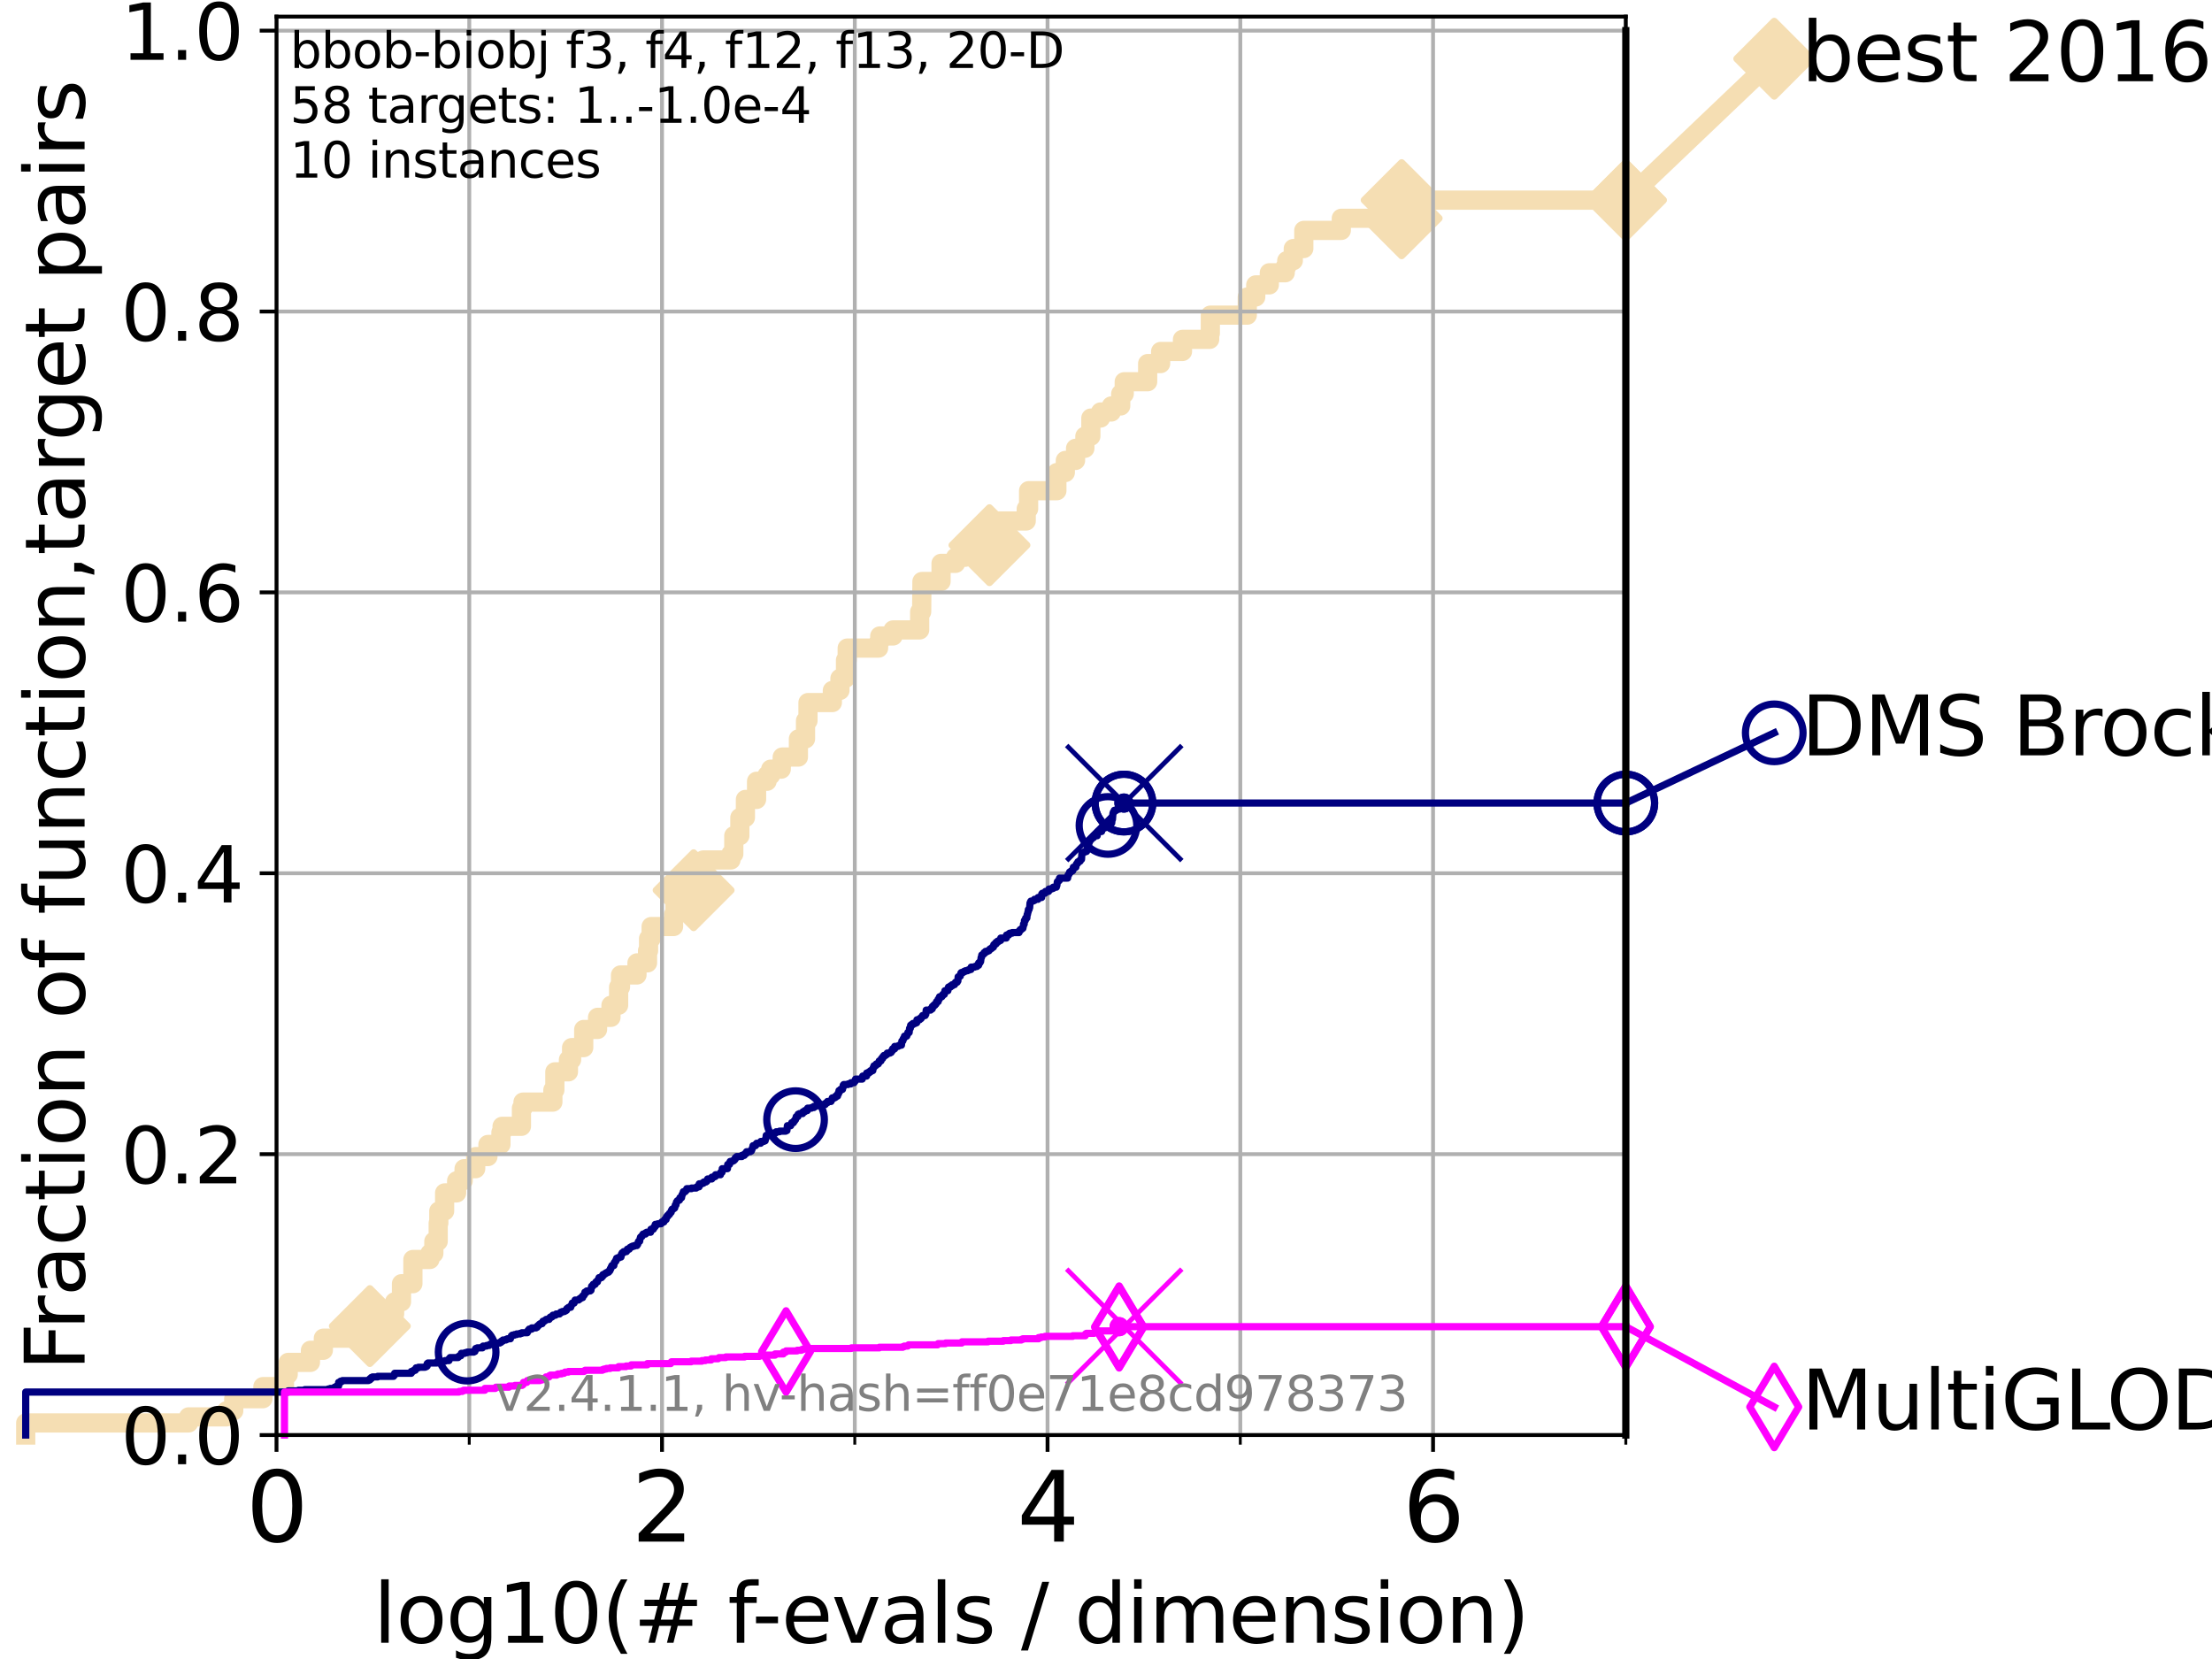 <?xml version="1.0" encoding="utf-8" standalone="no"?>
<!DOCTYPE svg PUBLIC "-//W3C//DTD SVG 1.1//EN"
  "http://www.w3.org/Graphics/SVG/1.1/DTD/svg11.dtd">
<svg height="345.6pt" version="1.1" viewBox="0 0 460.8 345.6" width="460.8pt" xmlns="http://www.w3.org/2000/svg" xmlns:xlink="http://www.w3.org/1999/xlink">
 <defs>
  <style type="text/css">*{stroke-linecap:butt;stroke-linejoin:round;}</style>
 </defs>
 <g id="figure_1">
  <g id="patch_1">
   <path d="M 0 345.6 
L 460.8 345.6 
L 460.8 0 
L 0 0 
z
" style="fill:#ffffff;"/>
  </g>
  <g id="axes_1">
   <g id="patch_2">
    <path d="M 57.6 298.944 
L 338.688 298.944 
L 338.688 3.456 
L 57.6 3.456 
z
" style="fill:#ffffff;"/>
   </g>
   <g id="line2d_1">
    <path d="M 5.357 298.944 
L 5.357 296.422 
L 39.292 296.422 
L 39.292 295.161 
L 47.174 295.161 
L 47.174 293.9 
L 48.692 293.9 
L 48.692 291.378 
L 54.766 291.378 
L 54.766 288.856 
L 59.262 288.856 
L 59.262 286.334 
L 60.037 286.334 
L 60.037 283.811 
L 64.671 283.811 
L 64.671 281.289 
L 67.359 281.289 
L 67.359 278.767 
L 74.922 278.767 
L 74.922 277.506 
L 77.047 277.506 
L 77.047 276.245 
L 79.447 276.245 
L 79.447 273.723 
L 82.207 273.723 
L 82.207 271.201 
L 83.635 271.201 
L 83.635 267.418 
L 86.013 267.418 
L 86.013 262.374 
L 89.559 262.374 
L 89.559 261.113 
L 90.377 261.113 
L 90.377 258.591 
L 91.284 258.591 
L 91.284 254.807 
L 91.41 254.807 
L 91.41 252.285 
L 92.622 252.285 
L 92.622 248.502 
L 95.125 248.502 
L 95.125 245.98 
L 96.49 245.98 
L 96.49 244.719 
L 96.676 244.719 
L 96.676 243.458 
L 99.098 243.458 
L 99.098 240.936 
L 101.647 240.936 
L 101.647 238.414 
L 104.355 238.414 
L 104.355 235.892 
L 104.592 235.892 
L 104.592 234.631 
L 108.625 234.631 
L 108.625 230.848 
L 108.949 230.848 
L 108.949 229.587 
L 115.174 229.587 
L 115.174 227.064 
L 115.586 227.064 
L 115.586 223.281 
L 118.417 223.281 
L 118.417 220.759 
L 119.072 220.759 
L 119.072 218.237 
L 121.601 218.237 
L 121.601 214.454 
L 124.482 214.454 
L 124.482 211.932 
L 127.278 211.932 
L 127.278 209.41 
L 128.871 209.41 
L 128.871 205.627 
L 129.262 205.627 
L 129.262 203.105 
L 132.695 203.105 
L 132.695 200.583 
L 134.891 200.583 
L 134.891 198.06 
L 135.107 198.06 
L 135.107 195.538 
L 135.642 195.538 
L 135.642 193.016 
L 140.318 193.016 
L 140.318 190.494 
L 140.612 190.494 
L 140.612 187.972 
L 140.974 187.972 
L 140.974 185.45 
L 144.493 185.45 
L 144.493 184.189 
L 146.378 184.189 
L 146.474 180.406 
L 146.511 180.406 
L 146.511 179.145 
L 152.269 179.145 
L 152.269 177.884 
L 152.863 177.884 
L 152.863 174.101 
L 154.126 174.101 
L 154.126 170.317 
L 155.284 170.317 
L 155.284 166.534 
L 157.608 166.534 
L 157.608 162.751 
L 159.795 162.751 
L 159.795 161.49 
L 160.55 161.49 
L 160.55 160.229 
L 162.754 160.229 
L 162.754 158.968 
L 162.95 158.968 
L 162.95 157.707 
L 166.324 157.707 
L 166.324 153.924 
L 167.805 153.924 
L 167.805 150.141 
L 168.317 150.141 
L 168.317 146.358 
L 173.396 146.358 
L 173.396 143.835 
L 174.976 143.835 
L 174.976 141.313 
L 176.131 141.313 
L 176.131 137.53 
L 176.487 137.53 
L 176.487 135.008 
L 183.027 135.008 
L 183.027 133.747 
L 183.269 133.747 
L 183.269 132.486 
L 186.047 132.486 
L 186.047 131.225 
L 191.583 131.225 
L 191.583 127.442 
L 191.999 127.442 
L 192.055 121.137 
L 196.038 121.137 
L 196.038 117.354 
L 199.066 117.354 
L 199.066 116.093 
L 201.035 116.093 
L 201.035 114.831 
L 204.854 114.831 
L 204.854 113.57 
L 206.119 113.57 
L 206.119 112.309 
L 206.417 112.309 
L 206.417 108.526 
L 213.782 108.526 
L 213.782 106.004 
L 214.277 106.004 
L 214.277 102.221 
L 220.168 102.221 
L 220.168 98.438 
L 221.926 98.438 
L 221.926 95.916 
L 224.059 95.916 
L 224.059 93.394 
L 225.999 93.394 
L 225.999 90.872 
L 227.246 90.872 
L 227.246 87.088 
L 229.267 87.088 
L 229.267 85.827 
L 231.512 85.827 
L 231.512 84.566 
L 233.464 84.566 
L 233.464 82.044 
L 234.198 82.044 
L 234.198 79.522 
L 239.078 79.522 
L 239.078 75.739 
L 241.78 75.739 
L 241.78 73.217 
L 246.332 73.217 
L 246.332 70.695 
L 251.999 70.695 
L 251.999 69.434 
L 252.135 69.434 
L 252.135 65.651 
L 259.834 65.651 
L 259.834 61.868 
L 261.596 61.868 
L 261.596 59.346 
L 264.423 59.346 
L 264.423 56.823 
L 267.737 56.823 
L 267.737 55.562 
L 268.056 55.562 
L 268.056 54.301 
L 269.417 54.301 
L 269.417 51.779 
L 271.604 51.779 
L 271.604 47.996 
L 279.42 47.996 
L 279.42 45.474 
L 291.99 45.474 
L 291.99 41.691 
L 338.688 41.691 
L 338.688 41.691 
" style="fill:none;stroke:#f5deb3;stroke-linecap:square;stroke-width:4;"/>
   </g>
   <g id="line2d_2">
    <defs>
     <path d="M 0 7.778 
L 7.778 0 
L 0 -7.778 
L -7.778 0 
z
" id="m5e5a52d78e" style="stroke:#f5deb3;stroke-linejoin:miter;stroke-width:1.5;"/>
    </defs>
    <g>
     <use style="fill:#f5deb3;stroke:#f5deb3;stroke-linejoin:miter;stroke-width:1.5;" x="77.047" xlink:href="#m5e5a52d78e" y="276.245"/>
     <use style="fill:#f5deb3;stroke:#f5deb3;stroke-linejoin:miter;stroke-width:1.5;" x="144.493" xlink:href="#m5e5a52d78e" y="185.45"/>
     <use style="fill:#f5deb3;stroke:#f5deb3;stroke-linejoin:miter;stroke-width:1.5;" x="206.119" xlink:href="#m5e5a52d78e" y="113.57"/>
     <use style="fill:#f5deb3;stroke:#f5deb3;stroke-linejoin:miter;stroke-width:1.5;" x="291.99" xlink:href="#m5e5a52d78e" y="45.474"/>
     <use style="fill:#f5deb3;stroke:#f5deb3;stroke-linejoin:miter;stroke-width:1.5;" x="291.99" xlink:href="#m5e5a52d78e" y="41.691"/>
     <use style="fill:#f5deb3;stroke:#f5deb3;stroke-linejoin:miter;stroke-width:1.5;" x="338.688" xlink:href="#m5e5a52d78e" y="41.691"/>
    </g>
   </g>
   <g id="line2d_3">
    <path style="fill:none;stroke:#f5deb3;stroke-linecap:square;stroke-width:4;"/>
    <g/>
   </g>
   <g id="line2d_4">
    <path d="M 338.688 41.691 
L 369.608 12.233 
" style="fill:none;stroke:#f5deb3;stroke-linecap:square;stroke-width:4;"/>
    <g>
     <use style="fill:#f5deb3;stroke:#f5deb3;stroke-linejoin:miter;stroke-width:1.5;" x="338.688" xlink:href="#m5e5a52d78e" y="41.691"/>
     <use style="fill:#f5deb3;stroke:#f5deb3;stroke-linejoin:miter;stroke-width:1.5;" x="369.608" xlink:href="#m5e5a52d78e" y="12.233"/>
    </g>
   </g>
   <g id="matplotlib.axis_1">
    <g id="xtick_1">
     <g id="line2d_5">
      <path clip-path="url(#pba5ef4fc0e)" d="M 57.6 298.944 
L 57.6 3.456 
" style="fill:none;stroke:#b0b0b0;stroke-linecap:square;stroke-width:0.8;"/>
     </g>
     <g id="line2d_6">
      <defs>
       <path d="M 0 0 
L 0 3.5 
" id="mb82af04094" style="stroke:#000000;stroke-width:0.8;"/>
      </defs>
      <g>
       <use style="stroke:#000000;stroke-width:0.8;" x="57.6" xlink:href="#mb82af04094" y="298.944"/>
      </g>
     </g>
     <g id="text_1">
      <!-- 0 -->
      <g transform="translate(51.237 321.141)scale(0.2 -0.2)">
       <defs>
        <path d="M 2034 4250 
Q 1547 4250 1301 3770 
Q 1056 3291 1056 2328 
Q 1056 1369 1301 889 
Q 1547 409 2034 409 
Q 2525 409 2770 889 
Q 3016 1369 3016 2328 
Q 3016 3291 2770 3770 
Q 2525 4250 2034 4250 
z
M 2034 4750 
Q 2819 4750 3233 4129 
Q 3647 3509 3647 2328 
Q 3647 1150 3233 529 
Q 2819 -91 2034 -91 
Q 1250 -91 836 529 
Q 422 1150 422 2328 
Q 422 3509 836 4129 
Q 1250 4750 2034 4750 
z
" id="DejaVuSans-30" transform="scale(0.016)"/>
       </defs>
       <use xlink:href="#DejaVuSans-30"/>
      </g>
     </g>
    </g>
    <g id="xtick_2">
     <g id="line2d_7">
      <path clip-path="url(#pba5ef4fc0e)" d="M 137.911 298.944 
L 137.911 3.456 
" style="fill:none;stroke:#b0b0b0;stroke-linecap:square;stroke-width:0.8;"/>
     </g>
     <g id="line2d_8">
      <g>
       <use style="stroke:#000000;stroke-width:0.8;" x="137.911" xlink:href="#mb82af04094" y="298.944"/>
      </g>
     </g>
     <g id="text_2">
      <!-- 2 -->
      <g transform="translate(131.548 321.141)scale(0.2 -0.2)">
       <defs>
        <path d="M 1228 531 
L 3431 531 
L 3431 0 
L 469 0 
L 469 531 
Q 828 903 1448 1529 
Q 2069 2156 2228 2338 
Q 2531 2678 2651 2914 
Q 2772 3150 2772 3378 
Q 2772 3750 2511 3984 
Q 2250 4219 1831 4219 
Q 1534 4219 1204 4116 
Q 875 4013 500 3803 
L 500 4441 
Q 881 4594 1212 4672 
Q 1544 4750 1819 4750 
Q 2544 4750 2975 4387 
Q 3406 4025 3406 3419 
Q 3406 3131 3298 2873 
Q 3191 2616 2906 2266 
Q 2828 2175 2409 1742 
Q 1991 1309 1228 531 
z
" id="DejaVuSans-32" transform="scale(0.016)"/>
       </defs>
       <use xlink:href="#DejaVuSans-32"/>
      </g>
     </g>
    </g>
    <g id="xtick_3">
     <g id="line2d_9">
      <path clip-path="url(#pba5ef4fc0e)" d="M 218.222 298.944 
L 218.222 3.456 
" style="fill:none;stroke:#b0b0b0;stroke-linecap:square;stroke-width:0.8;"/>
     </g>
     <g id="line2d_10">
      <g>
       <use style="stroke:#000000;stroke-width:0.8;" x="218.222" xlink:href="#mb82af04094" y="298.944"/>
      </g>
     </g>
     <g id="text_3">
      <!-- 4 -->
      <g transform="translate(211.859 321.141)scale(0.2 -0.2)">
       <defs>
        <path d="M 2419 4116 
L 825 1625 
L 2419 1625 
L 2419 4116 
z
M 2253 4666 
L 3047 4666 
L 3047 1625 
L 3713 1625 
L 3713 1100 
L 3047 1100 
L 3047 0 
L 2419 0 
L 2419 1100 
L 313 1100 
L 313 1709 
L 2253 4666 
z
" id="DejaVuSans-34" transform="scale(0.016)"/>
       </defs>
       <use xlink:href="#DejaVuSans-34"/>
      </g>
     </g>
    </g>
    <g id="xtick_4">
     <g id="line2d_11">
      <path clip-path="url(#pba5ef4fc0e)" d="M 298.533 298.944 
L 298.533 3.456 
" style="fill:none;stroke:#b0b0b0;stroke-linecap:square;stroke-width:0.8;"/>
     </g>
     <g id="line2d_12">
      <g>
       <use style="stroke:#000000;stroke-width:0.8;" x="298.533" xlink:href="#mb82af04094" y="298.944"/>
      </g>
     </g>
     <g id="text_4">
      <!-- 6 -->
      <g transform="translate(292.17 321.141)scale(0.2 -0.2)">
       <defs>
        <path d="M 2113 2584 
Q 1688 2584 1439 2293 
Q 1191 2003 1191 1497 
Q 1191 994 1439 701 
Q 1688 409 2113 409 
Q 2538 409 2786 701 
Q 3034 994 3034 1497 
Q 3034 2003 2786 2293 
Q 2538 2584 2113 2584 
z
M 3366 4563 
L 3366 3988 
Q 3128 4100 2886 4159 
Q 2644 4219 2406 4219 
Q 1781 4219 1451 3797 
Q 1122 3375 1075 2522 
Q 1259 2794 1537 2939 
Q 1816 3084 2150 3084 
Q 2853 3084 3261 2657 
Q 3669 2231 3669 1497 
Q 3669 778 3244 343 
Q 2819 -91 2113 -91 
Q 1303 -91 875 529 
Q 447 1150 447 2328 
Q 447 3434 972 4092 
Q 1497 4750 2381 4750 
Q 2619 4750 2861 4703 
Q 3103 4656 3366 4563 
z
" id="DejaVuSans-36" transform="scale(0.016)"/>
       </defs>
       <use xlink:href="#DejaVuSans-36"/>
      </g>
     </g>
    </g>
    <g id="xtick_5">
     <g id="line2d_13">
      <path clip-path="url(#pba5ef4fc0e)" d="M 97.755 298.944 
L 97.755 3.456 
" style="fill:none;stroke:#b0b0b0;stroke-linecap:square;stroke-width:0.8;"/>
     </g>
     <g id="line2d_14">
      <defs>
       <path d="M 0 0 
L 0 2 
" id="m30fb06249f" style="stroke:#000000;stroke-width:0.6;"/>
      </defs>
      <g>
       <use style="stroke:#000000;stroke-width:0.6;" x="97.755" xlink:href="#m30fb06249f" y="298.944"/>
      </g>
     </g>
    </g>
    <g id="xtick_6">
     <g id="line2d_15">
      <path clip-path="url(#pba5ef4fc0e)" d="M 178.066 298.944 
L 178.066 3.456 
" style="fill:none;stroke:#b0b0b0;stroke-linecap:square;stroke-width:0.8;"/>
     </g>
     <g id="line2d_16">
      <g>
       <use style="stroke:#000000;stroke-width:0.6;" x="178.066" xlink:href="#m30fb06249f" y="298.944"/>
      </g>
     </g>
    </g>
    <g id="xtick_7">
     <g id="line2d_17">
      <path clip-path="url(#pba5ef4fc0e)" d="M 258.377 298.944 
L 258.377 3.456 
" style="fill:none;stroke:#b0b0b0;stroke-linecap:square;stroke-width:0.8;"/>
     </g>
     <g id="line2d_18">
      <g>
       <use style="stroke:#000000;stroke-width:0.6;" x="258.377" xlink:href="#m30fb06249f" y="298.944"/>
      </g>
     </g>
    </g>
    <g id="xtick_8">
     <g id="line2d_19">
      <path clip-path="url(#pba5ef4fc0e)" d="M 338.688 298.944 
L 338.688 3.456 
" style="fill:none;stroke:#b0b0b0;stroke-linecap:square;stroke-width:0.8;"/>
     </g>
     <g id="line2d_20">
      <g>
       <use style="stroke:#000000;stroke-width:0.6;" x="338.688" xlink:href="#m30fb06249f" y="298.944"/>
      </g>
     </g>
    </g>
    <g id="text_5">
     <!-- log10(# f-evals / dimension) -->
     <g transform="translate(77.764 342.218)scale(0.17 -0.17)">
      <defs>
       <path d="M 603 4863 
L 1178 4863 
L 1178 0 
L 603 0 
L 603 4863 
z
" id="DejaVuSans-6c" transform="scale(0.016)"/>
       <path d="M 1959 3097 
Q 1497 3097 1228 2736 
Q 959 2375 959 1747 
Q 959 1119 1226 758 
Q 1494 397 1959 397 
Q 2419 397 2687 759 
Q 2956 1122 2956 1747 
Q 2956 2369 2687 2733 
Q 2419 3097 1959 3097 
z
M 1959 3584 
Q 2709 3584 3137 3096 
Q 3566 2609 3566 1747 
Q 3566 888 3137 398 
Q 2709 -91 1959 -91 
Q 1206 -91 779 398 
Q 353 888 353 1747 
Q 353 2609 779 3096 
Q 1206 3584 1959 3584 
z
" id="DejaVuSans-6f" transform="scale(0.016)"/>
       <path d="M 2906 1791 
Q 2906 2416 2648 2759 
Q 2391 3103 1925 3103 
Q 1463 3103 1205 2759 
Q 947 2416 947 1791 
Q 947 1169 1205 825 
Q 1463 481 1925 481 
Q 2391 481 2648 825 
Q 2906 1169 2906 1791 
z
M 3481 434 
Q 3481 -459 3084 -895 
Q 2688 -1331 1869 -1331 
Q 1566 -1331 1297 -1286 
Q 1028 -1241 775 -1147 
L 775 -588 
Q 1028 -725 1275 -790 
Q 1522 -856 1778 -856 
Q 2344 -856 2625 -561 
Q 2906 -266 2906 331 
L 2906 616 
Q 2728 306 2450 153 
Q 2172 0 1784 0 
Q 1141 0 747 490 
Q 353 981 353 1791 
Q 353 2603 747 3093 
Q 1141 3584 1784 3584 
Q 2172 3584 2450 3431 
Q 2728 3278 2906 2969 
L 2906 3500 
L 3481 3500 
L 3481 434 
z
" id="DejaVuSans-67" transform="scale(0.016)"/>
       <path d="M 794 531 
L 1825 531 
L 1825 4091 
L 703 3866 
L 703 4441 
L 1819 4666 
L 2450 4666 
L 2450 531 
L 3481 531 
L 3481 0 
L 794 0 
L 794 531 
z
" id="DejaVuSans-31" transform="scale(0.016)"/>
       <path d="M 1984 4856 
Q 1566 4138 1362 3434 
Q 1159 2731 1159 2009 
Q 1159 1288 1364 580 
Q 1569 -128 1984 -844 
L 1484 -844 
Q 1016 -109 783 600 
Q 550 1309 550 2009 
Q 550 2706 781 3412 
Q 1013 4119 1484 4856 
L 1984 4856 
z
" id="DejaVuSans-28" transform="scale(0.016)"/>
       <path d="M 3272 2816 
L 2363 2816 
L 2100 1772 
L 3016 1772 
L 3272 2816 
z
M 2803 4594 
L 2478 3297 
L 3391 3297 
L 3719 4594 
L 4219 4594 
L 3897 3297 
L 4872 3297 
L 4872 2816 
L 3775 2816 
L 3519 1772 
L 4513 1772 
L 4513 1294 
L 3397 1294 
L 3072 0 
L 2572 0 
L 2894 1294 
L 1978 1294 
L 1656 0 
L 1153 0 
L 1478 1294 
L 494 1294 
L 494 1772 
L 1594 1772 
L 1856 2816 
L 850 2816 
L 850 3297 
L 1978 3297 
L 2297 4594 
L 2803 4594 
z
" id="DejaVuSans-23" transform="scale(0.016)"/>
       <path id="DejaVuSans-20" transform="scale(0.016)"/>
       <path d="M 2375 4863 
L 2375 4384 
L 1825 4384 
Q 1516 4384 1395 4259 
Q 1275 4134 1275 3809 
L 1275 3500 
L 2222 3500 
L 2222 3053 
L 1275 3053 
L 1275 0 
L 697 0 
L 697 3053 
L 147 3053 
L 147 3500 
L 697 3500 
L 697 3744 
Q 697 4328 969 4595 
Q 1241 4863 1831 4863 
L 2375 4863 
z
" id="DejaVuSans-66" transform="scale(0.016)"/>
       <path d="M 313 2009 
L 1997 2009 
L 1997 1497 
L 313 1497 
L 313 2009 
z
" id="DejaVuSans-2d" transform="scale(0.016)"/>
       <path d="M 3597 1894 
L 3597 1613 
L 953 1613 
Q 991 1019 1311 708 
Q 1631 397 2203 397 
Q 2534 397 2845 478 
Q 3156 559 3463 722 
L 3463 178 
Q 3153 47 2828 -22 
Q 2503 -91 2169 -91 
Q 1331 -91 842 396 
Q 353 884 353 1716 
Q 353 2575 817 3079 
Q 1281 3584 2069 3584 
Q 2775 3584 3186 3129 
Q 3597 2675 3597 1894 
z
M 3022 2063 
Q 3016 2534 2758 2815 
Q 2500 3097 2075 3097 
Q 1594 3097 1305 2825 
Q 1016 2553 972 2059 
L 3022 2063 
z
" id="DejaVuSans-65" transform="scale(0.016)"/>
       <path d="M 191 3500 
L 800 3500 
L 1894 563 
L 2988 3500 
L 3597 3500 
L 2284 0 
L 1503 0 
L 191 3500 
z
" id="DejaVuSans-76" transform="scale(0.016)"/>
       <path d="M 2194 1759 
Q 1497 1759 1228 1600 
Q 959 1441 959 1056 
Q 959 750 1161 570 
Q 1363 391 1709 391 
Q 2188 391 2477 730 
Q 2766 1069 2766 1631 
L 2766 1759 
L 2194 1759 
z
M 3341 1997 
L 3341 0 
L 2766 0 
L 2766 531 
Q 2569 213 2275 61 
Q 1981 -91 1556 -91 
Q 1019 -91 701 211 
Q 384 513 384 1019 
Q 384 1609 779 1909 
Q 1175 2209 1959 2209 
L 2766 2209 
L 2766 2266 
Q 2766 2663 2505 2880 
Q 2244 3097 1772 3097 
Q 1472 3097 1187 3025 
Q 903 2953 641 2809 
L 641 3341 
Q 956 3463 1253 3523 
Q 1550 3584 1831 3584 
Q 2591 3584 2966 3190 
Q 3341 2797 3341 1997 
z
" id="DejaVuSans-61" transform="scale(0.016)"/>
       <path d="M 2834 3397 
L 2834 2853 
Q 2591 2978 2328 3040 
Q 2066 3103 1784 3103 
Q 1356 3103 1142 2972 
Q 928 2841 928 2578 
Q 928 2378 1081 2264 
Q 1234 2150 1697 2047 
L 1894 2003 
Q 2506 1872 2764 1633 
Q 3022 1394 3022 966 
Q 3022 478 2636 193 
Q 2250 -91 1575 -91 
Q 1294 -91 989 -36 
Q 684 19 347 128 
L 347 722 
Q 666 556 975 473 
Q 1284 391 1588 391 
Q 1994 391 2212 530 
Q 2431 669 2431 922 
Q 2431 1156 2273 1281 
Q 2116 1406 1581 1522 
L 1381 1569 
Q 847 1681 609 1914 
Q 372 2147 372 2553 
Q 372 3047 722 3315 
Q 1072 3584 1716 3584 
Q 2034 3584 2315 3537 
Q 2597 3491 2834 3397 
z
" id="DejaVuSans-73" transform="scale(0.016)"/>
       <path d="M 1625 4666 
L 2156 4666 
L 531 -594 
L 0 -594 
L 1625 4666 
z
" id="DejaVuSans-2f" transform="scale(0.016)"/>
       <path d="M 2906 2969 
L 2906 4863 
L 3481 4863 
L 3481 0 
L 2906 0 
L 2906 525 
Q 2725 213 2448 61 
Q 2172 -91 1784 -91 
Q 1150 -91 751 415 
Q 353 922 353 1747 
Q 353 2572 751 3078 
Q 1150 3584 1784 3584 
Q 2172 3584 2448 3432 
Q 2725 3281 2906 2969 
z
M 947 1747 
Q 947 1113 1208 752 
Q 1469 391 1925 391 
Q 2381 391 2643 752 
Q 2906 1113 2906 1747 
Q 2906 2381 2643 2742 
Q 2381 3103 1925 3103 
Q 1469 3103 1208 2742 
Q 947 2381 947 1747 
z
" id="DejaVuSans-64" transform="scale(0.016)"/>
       <path d="M 603 3500 
L 1178 3500 
L 1178 0 
L 603 0 
L 603 3500 
z
M 603 4863 
L 1178 4863 
L 1178 4134 
L 603 4134 
L 603 4863 
z
" id="DejaVuSans-69" transform="scale(0.016)"/>
       <path d="M 3328 2828 
Q 3544 3216 3844 3400 
Q 4144 3584 4550 3584 
Q 5097 3584 5394 3201 
Q 5691 2819 5691 2113 
L 5691 0 
L 5113 0 
L 5113 2094 
Q 5113 2597 4934 2840 
Q 4756 3084 4391 3084 
Q 3944 3084 3684 2787 
Q 3425 2491 3425 1978 
L 3425 0 
L 2847 0 
L 2847 2094 
Q 2847 2600 2669 2842 
Q 2491 3084 2119 3084 
Q 1678 3084 1418 2786 
Q 1159 2488 1159 1978 
L 1159 0 
L 581 0 
L 581 3500 
L 1159 3500 
L 1159 2956 
Q 1356 3278 1631 3431 
Q 1906 3584 2284 3584 
Q 2666 3584 2933 3390 
Q 3200 3197 3328 2828 
z
" id="DejaVuSans-6d" transform="scale(0.016)"/>
       <path d="M 3513 2113 
L 3513 0 
L 2938 0 
L 2938 2094 
Q 2938 2591 2744 2837 
Q 2550 3084 2163 3084 
Q 1697 3084 1428 2787 
Q 1159 2491 1159 1978 
L 1159 0 
L 581 0 
L 581 3500 
L 1159 3500 
L 1159 2956 
Q 1366 3272 1645 3428 
Q 1925 3584 2291 3584 
Q 2894 3584 3203 3211 
Q 3513 2838 3513 2113 
z
" id="DejaVuSans-6e" transform="scale(0.016)"/>
       <path d="M 513 4856 
L 1013 4856 
Q 1481 4119 1714 3412 
Q 1947 2706 1947 2009 
Q 1947 1309 1714 600 
Q 1481 -109 1013 -844 
L 513 -844 
Q 928 -128 1133 580 
Q 1338 1288 1338 2009 
Q 1338 2731 1133 3434 
Q 928 4138 513 4856 
z
" id="DejaVuSans-29" transform="scale(0.016)"/>
      </defs>
      <use xlink:href="#DejaVuSans-6c"/>
      <use x="27.783" xlink:href="#DejaVuSans-6f"/>
      <use x="88.965" xlink:href="#DejaVuSans-67"/>
      <use x="152.441" xlink:href="#DejaVuSans-31"/>
      <use x="216.064" xlink:href="#DejaVuSans-30"/>
      <use x="279.688" xlink:href="#DejaVuSans-28"/>
      <use x="318.701" xlink:href="#DejaVuSans-23"/>
      <use x="402.49" xlink:href="#DejaVuSans-20"/>
      <use x="434.277" xlink:href="#DejaVuSans-66"/>
      <use x="463.982" xlink:href="#DejaVuSans-2d"/>
      <use x="500.066" xlink:href="#DejaVuSans-65"/>
      <use x="561.59" xlink:href="#DejaVuSans-76"/>
      <use x="620.77" xlink:href="#DejaVuSans-61"/>
      <use x="682.049" xlink:href="#DejaVuSans-6c"/>
      <use x="709.832" xlink:href="#DejaVuSans-73"/>
      <use x="761.932" xlink:href="#DejaVuSans-20"/>
      <use x="793.719" xlink:href="#DejaVuSans-2f"/>
      <use x="827.41" xlink:href="#DejaVuSans-20"/>
      <use x="859.197" xlink:href="#DejaVuSans-64"/>
      <use x="922.674" xlink:href="#DejaVuSans-69"/>
      <use x="950.457" xlink:href="#DejaVuSans-6d"/>
      <use x="1047.869" xlink:href="#DejaVuSans-65"/>
      <use x="1109.393" xlink:href="#DejaVuSans-6e"/>
      <use x="1172.771" xlink:href="#DejaVuSans-73"/>
      <use x="1224.871" xlink:href="#DejaVuSans-69"/>
      <use x="1252.654" xlink:href="#DejaVuSans-6f"/>
      <use x="1313.836" xlink:href="#DejaVuSans-6e"/>
      <use x="1377.215" xlink:href="#DejaVuSans-29"/>
     </g>
    </g>
   </g>
   <g id="matplotlib.axis_2">
    <g id="ytick_1">
     <g id="line2d_21">
      <path clip-path="url(#pba5ef4fc0e)" d="M 57.6 298.944 
L 338.688 298.944 
" style="fill:none;stroke:#b0b0b0;stroke-linecap:square;stroke-width:0.8;"/>
     </g>
     <g id="line2d_22">
      <defs>
       <path d="M 0 0 
L -3.5 0 
" id="ma8f9b61c7d" style="stroke:#000000;stroke-width:0.8;"/>
      </defs>
      <g>
       <use style="stroke:#000000;stroke-width:0.8;" x="57.6" xlink:href="#ma8f9b61c7d" y="298.944"/>
      </g>
     </g>
     <g id="text_6">
      <!-- 0.0 -->
      <g transform="translate(25.155 305.023)scale(0.16 -0.16)">
       <defs>
        <path d="M 684 794 
L 1344 794 
L 1344 0 
L 684 0 
L 684 794 
z
" id="DejaVuSans-2e" transform="scale(0.016)"/>
       </defs>
       <use xlink:href="#DejaVuSans-30"/>
       <use x="63.623" xlink:href="#DejaVuSans-2e"/>
       <use x="95.41" xlink:href="#DejaVuSans-30"/>
      </g>
     </g>
    </g>
    <g id="ytick_2">
     <g id="line2d_23">
      <path clip-path="url(#pba5ef4fc0e)" d="M 57.6 240.432 
L 338.688 240.432 
" style="fill:none;stroke:#b0b0b0;stroke-linecap:square;stroke-width:0.8;"/>
     </g>
     <g id="line2d_24">
      <g>
       <use style="stroke:#000000;stroke-width:0.8;" x="57.6" xlink:href="#ma8f9b61c7d" y="240.432"/>
      </g>
     </g>
     <g id="text_7">
      <!-- 0.2 -->
      <g transform="translate(25.155 246.51)scale(0.16 -0.16)">
       <use xlink:href="#DejaVuSans-30"/>
       <use x="63.623" xlink:href="#DejaVuSans-2e"/>
       <use x="95.41" xlink:href="#DejaVuSans-32"/>
      </g>
     </g>
    </g>
    <g id="ytick_3">
     <g id="line2d_25">
      <path clip-path="url(#pba5ef4fc0e)" d="M 57.6 181.919 
L 338.688 181.919 
" style="fill:none;stroke:#b0b0b0;stroke-linecap:square;stroke-width:0.8;"/>
     </g>
     <g id="line2d_26">
      <g>
       <use style="stroke:#000000;stroke-width:0.8;" x="57.6" xlink:href="#ma8f9b61c7d" y="181.919"/>
      </g>
     </g>
     <g id="text_8">
      <!-- 0.4 -->
      <g transform="translate(25.155 187.998)scale(0.16 -0.16)">
       <use xlink:href="#DejaVuSans-30"/>
       <use x="63.623" xlink:href="#DejaVuSans-2e"/>
       <use x="95.41" xlink:href="#DejaVuSans-34"/>
      </g>
     </g>
    </g>
    <g id="ytick_4">
     <g id="line2d_27">
      <path clip-path="url(#pba5ef4fc0e)" d="M 57.6 123.407 
L 338.688 123.407 
" style="fill:none;stroke:#b0b0b0;stroke-linecap:square;stroke-width:0.8;"/>
     </g>
     <g id="line2d_28">
      <g>
       <use style="stroke:#000000;stroke-width:0.8;" x="57.6" xlink:href="#ma8f9b61c7d" y="123.407"/>
      </g>
     </g>
     <g id="text_9">
      <!-- 0.6 -->
      <g transform="translate(25.155 129.485)scale(0.16 -0.16)">
       <use xlink:href="#DejaVuSans-30"/>
       <use x="63.623" xlink:href="#DejaVuSans-2e"/>
       <use x="95.41" xlink:href="#DejaVuSans-36"/>
      </g>
     </g>
    </g>
    <g id="ytick_5">
     <g id="line2d_29">
      <path clip-path="url(#pba5ef4fc0e)" d="M 57.6 64.894 
L 338.688 64.894 
" style="fill:none;stroke:#b0b0b0;stroke-linecap:square;stroke-width:0.8;"/>
     </g>
     <g id="line2d_30">
      <g>
       <use style="stroke:#000000;stroke-width:0.8;" x="57.6" xlink:href="#ma8f9b61c7d" y="64.894"/>
      </g>
     </g>
     <g id="text_10">
      <!-- 0.8 -->
      <g transform="translate(25.155 70.973)scale(0.16 -0.16)">
       <defs>
        <path d="M 2034 2216 
Q 1584 2216 1326 1975 
Q 1069 1734 1069 1313 
Q 1069 891 1326 650 
Q 1584 409 2034 409 
Q 2484 409 2743 651 
Q 3003 894 3003 1313 
Q 3003 1734 2745 1975 
Q 2488 2216 2034 2216 
z
M 1403 2484 
Q 997 2584 770 2862 
Q 544 3141 544 3541 
Q 544 4100 942 4425 
Q 1341 4750 2034 4750 
Q 2731 4750 3128 4425 
Q 3525 4100 3525 3541 
Q 3525 3141 3298 2862 
Q 3072 2584 2669 2484 
Q 3125 2378 3379 2068 
Q 3634 1759 3634 1313 
Q 3634 634 3220 271 
Q 2806 -91 2034 -91 
Q 1263 -91 848 271 
Q 434 634 434 1313 
Q 434 1759 690 2068 
Q 947 2378 1403 2484 
z
M 1172 3481 
Q 1172 3119 1398 2916 
Q 1625 2713 2034 2713 
Q 2441 2713 2670 2916 
Q 2900 3119 2900 3481 
Q 2900 3844 2670 4047 
Q 2441 4250 2034 4250 
Q 1625 4250 1398 4047 
Q 1172 3844 1172 3481 
z
" id="DejaVuSans-38" transform="scale(0.016)"/>
       </defs>
       <use xlink:href="#DejaVuSans-30"/>
       <use x="63.623" xlink:href="#DejaVuSans-2e"/>
       <use x="95.41" xlink:href="#DejaVuSans-38"/>
      </g>
     </g>
    </g>
    <g id="ytick_6">
     <g id="line2d_31">
      <path clip-path="url(#pba5ef4fc0e)" d="M 57.6 6.382 
L 338.688 6.382 
" style="fill:none;stroke:#b0b0b0;stroke-linecap:square;stroke-width:0.8;"/>
     </g>
     <g id="line2d_32">
      <g>
       <use style="stroke:#000000;stroke-width:0.8;" x="57.6" xlink:href="#ma8f9b61c7d" y="6.382"/>
      </g>
     </g>
     <g id="text_11">
      <!-- 1.0 -->
      <g transform="translate(25.155 12.46)scale(0.16 -0.16)">
       <use xlink:href="#DejaVuSans-31"/>
       <use x="63.623" xlink:href="#DejaVuSans-2e"/>
       <use x="95.41" xlink:href="#DejaVuSans-30"/>
      </g>
     </g>
    </g>
    <g id="text_12">
     <!-- Fraction of function,target pairs -->
     <g transform="translate(17.62 285.585)rotate(-90)scale(0.17 -0.17)">
      <defs>
       <path d="M 628 4666 
L 3309 4666 
L 3309 4134 
L 1259 4134 
L 1259 2759 
L 3109 2759 
L 3109 2228 
L 1259 2228 
L 1259 0 
L 628 0 
L 628 4666 
z
" id="DejaVuSans-46" transform="scale(0.016)"/>
       <path d="M 2631 2963 
Q 2534 3019 2420 3045 
Q 2306 3072 2169 3072 
Q 1681 3072 1420 2755 
Q 1159 2438 1159 1844 
L 1159 0 
L 581 0 
L 581 3500 
L 1159 3500 
L 1159 2956 
Q 1341 3275 1631 3429 
Q 1922 3584 2338 3584 
Q 2397 3584 2469 3576 
Q 2541 3569 2628 3553 
L 2631 2963 
z
" id="DejaVuSans-72" transform="scale(0.016)"/>
       <path d="M 3122 3366 
L 3122 2828 
Q 2878 2963 2633 3030 
Q 2388 3097 2138 3097 
Q 1578 3097 1268 2742 
Q 959 2388 959 1747 
Q 959 1106 1268 751 
Q 1578 397 2138 397 
Q 2388 397 2633 464 
Q 2878 531 3122 666 
L 3122 134 
Q 2881 22 2623 -34 
Q 2366 -91 2075 -91 
Q 1284 -91 818 406 
Q 353 903 353 1747 
Q 353 2603 823 3093 
Q 1294 3584 2113 3584 
Q 2378 3584 2631 3529 
Q 2884 3475 3122 3366 
z
" id="DejaVuSans-63" transform="scale(0.016)"/>
       <path d="M 1172 4494 
L 1172 3500 
L 2356 3500 
L 2356 3053 
L 1172 3053 
L 1172 1153 
Q 1172 725 1289 603 
Q 1406 481 1766 481 
L 2356 481 
L 2356 0 
L 1766 0 
Q 1100 0 847 248 
Q 594 497 594 1153 
L 594 3053 
L 172 3053 
L 172 3500 
L 594 3500 
L 594 4494 
L 1172 4494 
z
" id="DejaVuSans-74" transform="scale(0.016)"/>
       <path d="M 544 1381 
L 544 3500 
L 1119 3500 
L 1119 1403 
Q 1119 906 1312 657 
Q 1506 409 1894 409 
Q 2359 409 2629 706 
Q 2900 1003 2900 1516 
L 2900 3500 
L 3475 3500 
L 3475 0 
L 2900 0 
L 2900 538 
Q 2691 219 2414 64 
Q 2138 -91 1772 -91 
Q 1169 -91 856 284 
Q 544 659 544 1381 
z
M 1991 3584 
L 1991 3584 
z
" id="DejaVuSans-75" transform="scale(0.016)"/>
       <path d="M 750 794 
L 1409 794 
L 1409 256 
L 897 -744 
L 494 -744 
L 750 256 
L 750 794 
z
" id="DejaVuSans-2c" transform="scale(0.016)"/>
       <path d="M 1159 525 
L 1159 -1331 
L 581 -1331 
L 581 3500 
L 1159 3500 
L 1159 2969 
Q 1341 3281 1617 3432 
Q 1894 3584 2278 3584 
Q 2916 3584 3314 3078 
Q 3713 2572 3713 1747 
Q 3713 922 3314 415 
Q 2916 -91 2278 -91 
Q 1894 -91 1617 61 
Q 1341 213 1159 525 
z
M 3116 1747 
Q 3116 2381 2855 2742 
Q 2594 3103 2138 3103 
Q 1681 3103 1420 2742 
Q 1159 2381 1159 1747 
Q 1159 1113 1420 752 
Q 1681 391 2138 391 
Q 2594 391 2855 752 
Q 3116 1113 3116 1747 
z
" id="DejaVuSans-70" transform="scale(0.016)"/>
      </defs>
      <use xlink:href="#DejaVuSans-46"/>
      <use x="50.27" xlink:href="#DejaVuSans-72"/>
      <use x="91.383" xlink:href="#DejaVuSans-61"/>
      <use x="152.662" xlink:href="#DejaVuSans-63"/>
      <use x="207.643" xlink:href="#DejaVuSans-74"/>
      <use x="246.852" xlink:href="#DejaVuSans-69"/>
      <use x="274.635" xlink:href="#DejaVuSans-6f"/>
      <use x="335.816" xlink:href="#DejaVuSans-6e"/>
      <use x="399.195" xlink:href="#DejaVuSans-20"/>
      <use x="430.982" xlink:href="#DejaVuSans-6f"/>
      <use x="492.164" xlink:href="#DejaVuSans-66"/>
      <use x="527.369" xlink:href="#DejaVuSans-20"/>
      <use x="559.156" xlink:href="#DejaVuSans-66"/>
      <use x="594.361" xlink:href="#DejaVuSans-75"/>
      <use x="657.74" xlink:href="#DejaVuSans-6e"/>
      <use x="721.119" xlink:href="#DejaVuSans-63"/>
      <use x="776.1" xlink:href="#DejaVuSans-74"/>
      <use x="815.309" xlink:href="#DejaVuSans-69"/>
      <use x="843.092" xlink:href="#DejaVuSans-6f"/>
      <use x="904.273" xlink:href="#DejaVuSans-6e"/>
      <use x="967.652" xlink:href="#DejaVuSans-2c"/>
      <use x="999.439" xlink:href="#DejaVuSans-74"/>
      <use x="1038.648" xlink:href="#DejaVuSans-61"/>
      <use x="1099.928" xlink:href="#DejaVuSans-72"/>
      <use x="1139.291" xlink:href="#DejaVuSans-67"/>
      <use x="1202.768" xlink:href="#DejaVuSans-65"/>
      <use x="1264.291" xlink:href="#DejaVuSans-74"/>
      <use x="1303.5" xlink:href="#DejaVuSans-20"/>
      <use x="1335.287" xlink:href="#DejaVuSans-70"/>
      <use x="1398.764" xlink:href="#DejaVuSans-61"/>
      <use x="1460.043" xlink:href="#DejaVuSans-69"/>
      <use x="1487.826" xlink:href="#DejaVuSans-72"/>
      <use x="1528.939" xlink:href="#DejaVuSans-73"/>
     </g>
    </g>
   </g>
   <g id="line2d_33">
    <defs>
     <path d="M 0 1.5 
C 0.398 1.5 0.779 1.342 1.061 1.061 
C 1.342 0.779 1.5 0.398 1.5 0 
C 1.5 -0.398 1.342 -0.779 1.061 -1.061 
C 0.779 -1.342 0.398 -1.5 0 -1.5 
C -0.398 -1.5 -0.779 -1.342 -1.061 -1.061 
C -1.342 -0.779 -1.5 -0.398 -1.5 0 
C -1.5 0.398 -1.342 0.779 -1.061 1.061 
C -0.779 1.342 -0.398 1.5 0 1.5 
z
" id="m3c1c70ac8f" style="stroke:#f5deb3;"/>
    </defs>
    <g>
     <use style="fill:#f5deb3;stroke:#f5deb3;" x="291.99" xlink:href="#m3c1c70ac8f" y="41.691"/>
     <use style="fill:#f5deb3;stroke:#f5deb3;" x="291.99" xlink:href="#m3c1c70ac8f" y="41.691"/>
    </g>
   </g>
   <g id="line2d_34">
    <defs>
     <path d="M 0 1.5 
C 0.398 1.5 0.779 1.342 1.061 1.061 
C 1.342 0.779 1.5 0.398 1.5 0 
C 1.5 -0.398 1.342 -0.779 1.061 -1.061 
C 0.779 -1.342 0.398 -1.5 0 -1.5 
C -0.398 -1.5 -0.779 -1.342 -1.061 -1.061 
C -1.342 -0.779 -1.5 -0.398 -1.5 0 
C -1.5 0.398 -1.342 0.779 -1.061 1.061 
C -0.779 1.342 -0.398 1.5 0 1.5 
z
" id="m0832e1070b" style="stroke:#000080;"/>
    </defs>
    <g>
     <use style="fill:#000080;stroke:#000080;" x="234.136" xlink:href="#m0832e1070b" y="167.291"/>
     <use style="fill:#000080;stroke:#000080;" x="234.136" xlink:href="#m0832e1070b" y="167.291"/>
    </g>
   </g>
   <g id="line2d_35">
    <path d="M 5.357 298.944 
L 5.357 289.991 
L 60.037 289.991 
L 60.037 289.738 
L 62.175 289.738 
L 62.175 289.612 
L 63.468 289.612 
L 63.468 289.486 
L 68.328 289.486 
L 68.328 289.36 
L 68.793 289.36 
L 68.793 289.234 
L 69.688 289.234 
L 69.688 288.982 
L 70.119 288.982 
L 70.119 288.73 
L 70.539 288.73 
L 70.539 287.973 
L 70.949 287.973 
L 70.949 287.721 
L 71.35 287.721 
L 71.35 287.595 
L 76.759 287.595 
L 76.759 287.468 
L 77.047 287.468 
L 77.047 287.216 
L 77.331 287.216 
L 77.331 286.964 
L 77.61 286.964 
L 77.61 286.838 
L 78.683 286.838 
L 78.683 286.712 
L 81.993 286.712 
L 81.993 286.46 
L 82.207 286.46 
L 82.207 286.081 
L 85.667 286.081 
L 85.667 285.703 
L 86.013 285.703 
L 86.013 285.577 
L 86.183 285.577 
L 86.183 285.451 
L 86.518 285.451 
L 86.518 285.199 
L 86.684 285.199 
L 86.684 284.946 
L 87.17 284.946 
L 87.17 284.82 
L 88.554 284.82 
L 88.554 284.694 
L 88.847 284.694 
L 88.847 284.568 
L 88.992 284.568 
L 88.992 284.064 
L 89.135 284.064 
L 89.135 283.938 
L 91.03 283.938 
L 91.03 283.811 
L 91.158 283.811 
L 91.158 283.559 
L 92.738 283.559 
L 92.738 283.433 
L 93.534 283.433 
L 93.534 283.055 
L 93.755 283.055 
L 93.755 282.803 
L 95.427 282.803 
L 95.526 282.55 
L 95.723 282.55 
L 95.723 282.424 
L 96.015 282.424 
L 96.111 281.92 
L 96.861 281.92 
L 96.861 281.794 
L 97.314 281.794 
L 97.314 281.668 
L 98.689 281.668 
L 98.689 281.542 
L 98.935 281.542 
L 99.017 281.037 
L 99.098 281.037 
L 99.098 280.911 
L 99.418 280.911 
L 99.418 280.785 
L 100.493 280.785 
L 100.493 280.533 
L 100.642 280.533 
L 100.642 280.407 
L 101.366 280.407 
L 101.366 280.281 
L 101.924 280.281 
L 101.924 280.154 
L 102.06 280.154 
L 102.06 280.028 
L 102.398 280.028 
L 102.398 279.902 
L 102.794 279.902 
L 102.794 279.776 
L 104.115 279.776 
L 104.115 279.65 
L 104.355 279.65 
L 104.415 279.398 
L 104.71 279.398 
L 104.768 279.146 
L 105.398 279.146 
L 105.398 279.019 
L 105.677 279.019 
L 105.677 278.893 
L 106.329 278.893 
L 106.436 278.515 
L 106.489 278.515 
L 106.541 278.263 
L 106.699 278.263 
L 106.699 278.137 
L 107.162 278.137 
L 107.162 278.011 
L 107.614 278.011 
L 107.614 277.885 
L 108.342 277.885 
L 108.342 277.758 
L 108.718 277.758 
L 108.718 277.632 
L 109.843 277.632 
L 109.887 277.38 
L 109.974 277.38 
L 110.017 277.128 
L 110.189 277.128 
L 110.231 276.876 
L 110.777 276.876 
L 110.777 276.624 
L 111.663 276.624 
L 111.663 276.497 
L 111.897 276.497 
L 111.936 276.245 
L 112.09 276.245 
L 112.09 276.119 
L 112.243 276.119 
L 112.243 275.993 
L 112.356 275.993 
L 112.356 275.867 
L 112.544 275.867 
L 112.544 275.741 
L 112.95 275.741 
L 113.059 275.362 
L 113.095 275.362 
L 113.095 275.236 
L 113.418 275.236 
L 113.418 275.11 
L 113.595 275.11 
L 113.595 274.984 
L 113.77 274.984 
L 113.77 274.858 
L 114.385 274.858 
L 114.385 274.606 
L 114.586 274.606 
L 114.652 274.354 
L 114.98 274.354 
L 114.98 274.228 
L 115.141 274.228 
L 115.174 273.975 
L 115.742 273.975 
L 115.742 273.849 
L 115.866 273.849 
L 115.866 273.723 
L 116.562 273.723 
L 116.562 273.597 
L 116.68 273.597 
L 116.68 273.471 
L 116.798 273.471 
L 116.798 273.345 
L 117.117 273.345 
L 117.117 273.219 
L 117.57 273.219 
L 117.57 273.093 
L 117.821 273.093 
L 117.821 272.966 
L 118.013 272.966 
L 118.094 272.588 
L 118.283 272.588 
L 118.283 272.462 
L 118.444 272.462 
L 118.444 272.336 
L 118.891 272.336 
L 118.968 271.958 
L 119.046 271.958 
L 119.148 271.705 
L 119.199 271.705 
L 119.199 271.453 
L 119.603 271.453 
L 119.702 271.075 
L 119.727 271.075 
L 119.801 270.823 
L 120.525 270.823 
L 120.525 270.697 
L 120.689 270.697 
L 120.689 270.57 
L 120.876 270.57 
L 120.876 270.444 
L 121.037 270.444 
L 121.037 270.318 
L 121.378 270.318 
L 121.4 269.94 
L 121.535 269.94 
L 121.535 269.814 
L 121.69 269.814 
L 121.778 269.562 
L 121.844 269.562 
L 121.844 269.183 
L 122.213 269.183 
L 122.213 268.931 
L 122.948 268.931 
L 122.948 268.805 
L 123.111 268.805 
L 123.213 268.048 
L 123.253 268.048 
L 123.253 267.922 
L 123.494 267.922 
L 123.574 267.544 
L 123.985 267.544 
L 124.005 267.292 
L 124.101 267.292 
L 124.14 267.04 
L 124.463 267.04 
L 124.52 266.661 
L 124.613 266.661 
L 124.707 266.409 
L 124.762 266.409 
L 124.781 266.157 
L 125.31 266.157 
L 125.31 265.905 
L 125.542 265.905 
L 125.595 265.526 
L 125.875 265.526 
L 125.875 265.4 
L 126.065 265.4 
L 126.065 265.274 
L 126.236 265.274 
L 126.236 265.148 
L 126.49 265.148 
L 126.49 265.022 
L 126.79 265.022 
L 126.839 264.77 
L 127.019 264.77 
L 127.1 264.517 
L 127.149 264.517 
L 127.149 264.265 
L 127.262 264.265 
L 127.342 263.887 
L 127.453 263.887 
L 127.469 263.635 
L 127.877 263.635 
L 127.97 263.004 
L 128.077 263.004 
L 128.154 262.752 
L 128.291 262.752 
L 128.291 262.5 
L 128.411 262.5 
L 128.441 262.121 
L 128.709 262.121 
L 128.709 261.995 
L 129.031 261.995 
L 129.031 261.869 
L 129.362 261.869 
L 129.461 261.239 
L 129.504 261.239 
L 129.602 260.987 
L 129.881 260.987 
L 129.922 260.734 
L 130.505 260.734 
L 130.532 260.482 
L 130.651 260.482 
L 130.678 260.23 
L 131.082 260.23 
L 131.121 259.978 
L 131.249 259.978 
L 131.249 259.852 
L 131.465 259.852 
L 131.465 259.726 
L 131.728 259.726 
L 131.728 259.599 
L 132.133 259.599 
L 132.133 259.473 
L 132.683 259.473 
L 132.73 259.221 
L 132.847 259.221 
L 132.952 258.717 
L 133.021 258.717 
L 133.021 258.591 
L 133.251 258.591 
L 133.353 257.96 
L 133.387 257.96 
L 133.432 257.708 
L 133.578 257.708 
L 133.578 257.582 
L 133.734 257.582 
L 133.789 257.33 
L 133.855 257.33 
L 133.954 257.077 
L 134.482 257.077 
L 134.482 256.825 
L 134.703 256.825 
L 134.703 256.699 
L 135.532 256.699 
L 135.602 256.068 
L 136.102 256.068 
L 136.199 255.816 
L 136.257 255.816 
L 136.257 255.564 
L 136.466 255.564 
L 136.504 255.06 
L 137.016 255.06 
L 137.016 254.934 
L 137.709 254.934 
L 137.709 254.807 
L 137.858 254.807 
L 137.858 254.555 
L 138.307 254.555 
L 138.307 254.303 
L 138.443 254.303 
L 138.443 254.051 
L 138.762 254.051 
L 138.811 253.546 
L 138.894 253.546 
L 138.894 253.42 
L 139.083 253.42 
L 139.083 253.168 
L 139.269 253.168 
L 139.269 253.042 
L 139.43 253.042 
L 139.43 252.79 
L 139.605 252.79 
L 139.684 252.538 
L 139.817 252.538 
L 139.856 252.159 
L 139.973 252.159 
L 139.996 251.907 
L 140.204 251.907 
L 140.204 251.781 
L 140.401 251.781 
L 140.401 251.655 
L 140.552 251.655 
L 140.656 251.15 
L 140.671 251.15 
L 140.671 251.024 
L 140.819 251.024 
L 140.922 250.394 
L 140.996 250.394 
L 141.098 250.142 
L 141.3 250.142 
L 141.3 250.015 
L 141.549 250.015 
L 141.634 249.511 
L 141.976 249.511 
L 142.072 248.881 
L 142.155 248.881 
L 142.264 248.502 
L 142.352 248.502 
L 142.352 248.25 
L 142.733 248.25 
L 142.733 248.124 
L 142.845 248.124 
L 142.845 247.998 
L 142.963 247.998 
L 143.067 247.619 
L 144.051 247.619 
L 144.051 247.493 
L 145.034 247.493 
L 145.144 247.241 
L 145.627 247.241 
L 145.66 246.611 
L 146.232 246.611 
L 146.232 246.485 
L 146.543 246.485 
L 146.602 246.232 
L 147.067 246.232 
L 147.067 246.106 
L 147.241 246.106 
L 147.252 245.854 
L 147.404 245.854 
L 147.404 245.602 
L 148.282 245.602 
L 148.287 245.223 
L 148.715 245.223 
L 148.715 245.097 
L 149.008 245.097 
L 149.058 244.719 
L 150.09 244.719 
L 150.138 244.215 
L 150.417 244.215 
L 150.455 243.458 
L 151.546 243.458 
L 151.593 242.575 
L 151.971 242.575 
L 152.041 242.071 
L 152.111 242.071 
L 152.111 241.945 
L 152.557 241.945 
L 152.557 241.819 
L 152.833 241.819 
L 152.833 241.693 
L 152.985 241.693 
L 152.985 241.566 
L 153.106 241.566 
L 153.175 241.188 
L 153.391 241.188 
L 153.452 240.936 
L 154.544 240.936 
L 154.544 240.684 
L 155.051 240.684 
L 155.051 240.432 
L 155.21 240.432 
L 155.21 240.305 
L 155.454 240.305 
L 155.518 239.927 
L 156.276 239.927 
L 156.276 239.801 
L 156.506 239.801 
L 156.512 239.549 
L 156.625 239.549 
L 156.735 239.17 
L 156.738 239.17 
L 156.848 238.792 
L 156.868 238.792 
L 156.868 238.666 
L 157.392 238.666 
L 157.392 238.414 
L 157.608 238.414 
L 157.625 238.162 
L 158.46 238.162 
L 158.493 237.783 
L 159.114 237.783 
L 159.114 237.657 
L 159.398 237.657 
L 159.502 237.153 
L 159.558 237.153 
L 159.616 236.522 
L 160.084 236.522 
L 160.084 236.396 
L 160.264 236.396 
L 160.264 236.27 
L 161.026 236.27 
L 161.026 236.144 
L 161.165 236.144 
L 161.165 236.018 
L 161.609 236.018 
L 161.692 235.766 
L 162.379 235.766 
L 162.379 235.64 
L 163.685 235.64 
L 163.685 235.513 
L 163.936 235.513 
L 164.022 234.505 
L 164.713 234.505 
L 164.816 234.126 
L 164.925 234.126 
L 164.925 233.874 
L 165.29 233.874 
L 165.312 233.622 
L 165.413 233.622 
L 165.413 233.496 
L 165.549 233.496 
L 165.619 233.244 
L 165.731 233.244 
L 165.798 232.865 
L 165.866 232.865 
L 165.866 232.613 
L 166.209 232.613 
L 166.272 232.109 
L 166.536 232.109 
L 166.536 231.983 
L 167.205 231.983 
L 167.262 231.604 
L 167.652 231.604 
L 167.652 231.352 
L 168.188 231.352 
L 168.239 230.848 
L 169.047 230.848 
L 169.047 230.721 
L 169.554 230.721 
L 169.554 230.469 
L 169.978 230.469 
L 169.978 230.343 
L 171.359 230.343 
L 171.359 230.091 
L 171.919 230.091 
L 171.947 229.839 
L 172.129 229.839 
L 172.129 229.713 
L 172.37 229.713 
L 172.37 229.46 
L 173.114 229.46 
L 173.206 229.082 
L 173.339 229.082 
L 173.378 228.704 
L 173.894 228.704 
L 173.894 228.578 
L 174.097 228.578 
L 174.097 228.325 
L 174.478 228.325 
L 174.54 227.821 
L 174.703 227.821 
L 174.774 227.191 
L 175.099 227.191 
L 175.099 226.938 
L 175.508 226.938 
L 175.517 226.56 
L 175.63 226.56 
L 175.657 226.056 
L 175.759 226.056 
L 175.759 225.93 
L 176.657 225.93 
L 176.657 225.803 
L 177.251 225.803 
L 177.251 225.551 
L 177.917 225.551 
L 177.917 225.299 
L 178.112 225.299 
L 178.112 225.047 
L 178.231 225.047 
L 178.231 224.795 
L 179.623 224.795 
L 179.709 224.164 
L 180.523 224.164 
L 180.534 223.534 
L 181.024 223.534 
L 181.024 223.281 
L 181.365 223.281 
L 181.365 223.029 
L 181.825 223.029 
L 181.903 222.399 
L 182.035 222.399 
L 182.064 222.02 
L 182.409 222.02 
L 182.409 221.894 
L 182.542 221.894 
L 182.542 221.642 
L 182.957 221.642 
L 182.957 221.39 
L 183.11 221.39 
L 183.153 221.011 
L 183.519 221.011 
L 183.62 220.507 
L 183.862 220.507 
L 183.915 220.129 
L 184.124 220.129 
L 184.124 219.876 
L 184.478 219.876 
L 184.478 219.75 
L 184.633 219.75 
L 184.633 219.624 
L 184.824 219.624 
L 184.824 219.372 
L 185.413 219.372 
L 185.413 219.246 
L 185.64 219.246 
L 185.745 218.868 
L 185.927 218.868 
L 185.948 218.489 
L 186.382 218.489 
L 186.382 217.985 
L 187.082 217.985 
L 187.082 217.859 
L 187.337 217.859 
L 187.337 217.733 
L 187.79 217.733 
L 187.881 216.85 
L 188.08 216.85 
L 188.183 216.346 
L 188.313 216.346 
L 188.423 215.841 
L 188.897 215.841 
L 188.982 215.463 
L 189.072 215.463 
L 189.122 215.085 
L 189.398 215.085 
L 189.481 214.202 
L 189.646 214.202 
L 189.699 213.571 
L 189.845 213.571 
L 189.845 213.445 
L 190.189 213.445 
L 190.189 213.193 
L 190.691 213.193 
L 190.691 213.067 
L 190.965 213.067 
L 191.017 212.436 
L 191.573 212.436 
L 191.573 212.184 
L 191.891 212.184 
L 191.891 211.932 
L 192.03 211.932 
L 192.03 211.806 
L 192.186 211.806 
L 192.186 211.554 
L 192.735 211.554 
L 192.735 211.301 
L 192.873 211.301 
L 192.944 210.419 
L 193.863 210.419 
L 193.863 210.166 
L 194.204 210.166 
L 194.23 209.662 
L 194.492 209.662 
L 194.492 209.41 
L 194.773 209.41 
L 194.773 209.158 
L 194.995 209.158 
L 195.103 208.653 
L 195.442 208.653 
L 195.442 208.149 
L 195.672 208.149 
L 195.721 207.644 
L 196.208 207.644 
L 196.208 207.392 
L 196.411 207.392 
L 196.411 207.14 
L 196.729 207.14 
L 196.836 206.383 
L 197.464 206.383 
L 197.49 205.879 
L 197.583 205.879 
L 197.583 205.627 
L 198.001 205.627 
L 198.001 205.374 
L 198.366 205.374 
L 198.366 205.122 
L 198.856 205.122 
L 198.856 204.87 
L 199.011 204.87 
L 199.04 204.618 
L 199.4 204.618 
L 199.4 204.366 
L 199.547 204.366 
L 199.599 203.483 
L 199.849 203.483 
L 199.849 203.357 
L 200.045 203.357 
L 200.152 202.726 
L 200.249 202.726 
L 200.249 202.6 
L 200.623 202.6 
L 200.623 202.474 
L 200.825 202.474 
L 200.825 202.348 
L 201.102 202.348 
L 201.102 202.222 
L 201.565 202.222 
L 201.565 202.096 
L 201.858 202.096 
L 201.858 201.97 
L 202.265 201.97 
L 202.309 201.465 
L 203.051 201.465 
L 203.051 201.339 
L 203.511 201.339 
L 203.528 201.087 
L 203.867 201.087 
L 203.873 200.583 
L 204.133 200.583 
L 204.133 200.33 
L 204.28 200.33 
L 204.389 199.448 
L 204.47 199.448 
L 204.52 198.943 
L 204.719 198.943 
L 204.719 198.817 
L 204.856 198.817 
L 204.856 198.691 
L 205.01 198.691 
L 205.01 198.439 
L 205.301 198.439 
L 205.301 198.187 
L 205.751 198.187 
L 205.751 198.06 
L 206.031 198.06 
L 206.113 197.808 
L 206.226 197.808 
L 206.226 197.682 
L 206.44 197.682 
L 206.44 197.556 
L 206.616 197.556 
L 206.616 197.43 
L 206.737 197.43 
L 206.737 197.304 
L 206.951 197.304 
L 207.015 196.799 
L 207.141 196.799 
L 207.141 196.673 
L 207.462 196.673 
L 207.497 196.295 
L 207.835 196.295 
L 207.835 196.043 
L 208.183 196.043 
L 208.183 195.917 
L 208.455 195.917 
L 208.477 195.412 
L 209.634 195.412 
L 209.675 194.782 
L 210.152 194.782 
L 210.152 194.529 
L 210.325 194.529 
L 210.325 194.403 
L 210.849 194.403 
L 210.849 194.277 
L 212.276 194.277 
L 212.321 193.899 
L 212.499 193.899 
L 212.532 193.647 
L 212.762 193.647 
L 212.867 193.395 
L 213.085 193.395 
L 213.186 192.89 
L 213.204 192.89 
L 213.208 192.512 
L 213.361 192.512 
L 213.407 191.755 
L 213.593 191.755 
L 213.658 191.251 
L 213.911 191.251 
L 213.979 190.494 
L 214.046 190.494 
L 214.13 189.99 
L 214.176 189.99 
L 214.225 189.485 
L 214.371 189.485 
L 214.446 189.107 
L 214.493 189.107 
L 214.57 188.098 
L 214.608 188.098 
L 214.675 187.846 
L 214.752 187.846 
L 214.752 187.72 
L 215.214 187.72 
L 215.214 187.594 
L 215.497 187.594 
L 215.497 187.342 
L 216.237 187.342 
L 216.243 186.963 
L 216.998 186.963 
L 217.019 186.207 
L 217.126 186.207 
L 217.126 186.08 
L 217.71 186.08 
L 217.788 185.702 
L 218.446 185.702 
L 218.531 185.198 
L 219.062 185.198 
L 219.062 185.072 
L 219.404 185.072 
L 219.404 184.819 
L 220.052 184.819 
L 220.16 184.441 
L 220.172 184.441 
L 220.26 183.685 
L 220.364 183.685 
L 220.364 183.558 
L 220.527 183.558 
L 220.527 183.432 
L 220.673 183.432 
L 220.711 182.928 
L 222.407 182.928 
L 222.479 182.297 
L 222.608 182.297 
L 222.654 182.045 
L 222.745 182.045 
L 222.815 181.667 
L 223.068 181.667 
L 223.139 181.415 
L 223.451 181.415 
L 223.495 181.162 
L 223.569 181.162 
L 223.596 180.658 
L 224.113 180.658 
L 224.221 180.027 
L 224.309 180.027 
L 224.309 179.901 
L 224.461 179.901 
L 224.543 179.523 
L 224.833 179.523 
L 224.833 179.397 
L 225.015 179.397 
L 225.015 179.145 
L 225.13 179.145 
L 225.13 179.019 
L 225.303 179.019 
L 225.382 177.631 
L 225.726 177.631 
L 225.726 177.505 
L 226.003 177.505 
L 226.003 177.379 
L 226.35 177.379 
L 226.453 176.875 
L 226.482 176.875 
L 226.482 176.749 
L 226.652 176.749 
L 226.752 175.866 
L 226.77 175.866 
L 226.842 175.614 
L 226.892 175.614 
L 226.913 175.236 
L 227.06 175.236 
L 227.119 174.857 
L 227.356 174.857 
L 227.356 174.605 
L 227.627 174.605 
L 227.627 174.479 
L 227.822 174.479 
L 227.824 174.101 
L 228.57 174.101 
L 228.679 173.47 
L 228.708 173.47 
L 228.708 173.218 
L 229.493 173.218 
L 229.51 172.84 
L 229.612 172.84 
L 229.646 172.587 
L 229.921 172.587 
L 229.921 172.461 
L 230.184 172.461 
L 230.184 172.209 
L 230.686 172.209 
L 230.686 172.083 
L 230.813 172.083 
L 230.813 171.957 
L 231.007 171.957 
L 231.007 171.831 
L 231.383 171.831 
L 231.447 171.452 
L 231.594 171.452 
L 231.67 170.696 
L 231.747 170.696 
L 231.846 169.435 
L 231.924 169.435 
L 231.924 169.182 
L 232.049 169.182 
L 232.129 168.804 
L 232.571 168.804 
L 232.681 168.552 
L 233.212 168.552 
L 233.218 168.174 
L 233.362 168.174 
L 233.362 168.048 
L 233.554 168.048 
L 233.554 167.795 
L 233.809 167.795 
L 233.809 167.543 
L 233.957 167.543 
L 233.957 167.417 
L 234.136 167.417 
L 234.136 167.291 
L 338.688 167.291 
L 338.688 167.291 
" style="fill:none;stroke:#000080;stroke-linecap:square;stroke-width:1.5;"/>
   </g>
   <g id="line2d_36">
    <defs>
     <path d="M 0 6 
C 1.591 6 3.117 5.368 4.243 4.243 
C 5.368 3.117 6 1.591 6 0 
C 6 -1.591 5.368 -3.117 4.243 -4.243 
C 3.117 -5.368 1.591 -6 0 -6 
C -1.591 -6 -3.117 -5.368 -4.243 -4.243 
C -5.368 -3.117 -6 -1.591 -6 0 
C -6 1.591 -5.368 3.117 -4.243 4.243 
C -3.117 5.368 -1.591 6 0 6 
z
" id="mf0c6ca3bb3" style="stroke:#000080;stroke-width:1.5;"/>
    </defs>
    <g>
     <use style="fill-opacity:0;stroke:#000080;stroke-width:1.5;" x="97.314" xlink:href="#mf0c6ca3bb3" y="281.668"/>
     <use style="fill-opacity:0;stroke:#000080;stroke-width:1.5;" x="165.731" xlink:href="#mf0c6ca3bb3" y="233.244"/>
     <use style="fill-opacity:0;stroke:#000080;stroke-width:1.5;" x="230.813" xlink:href="#mf0c6ca3bb3" y="171.957"/>
     <use style="fill-opacity:0;stroke:#000080;stroke-width:1.5;" x="234.136" xlink:href="#mf0c6ca3bb3" y="167.291"/>
     <use style="fill-opacity:0;stroke:#000080;stroke-width:1.5;" x="234.136" xlink:href="#mf0c6ca3bb3" y="167.291"/>
     <use style="fill-opacity:0;stroke:#000080;stroke-width:1.5;" x="338.688" xlink:href="#mf0c6ca3bb3" y="167.291"/>
    </g>
   </g>
   <g id="line2d_37">
    <path style="fill:none;stroke:#000080;stroke-linecap:square;stroke-width:1.5;"/>
    <g/>
   </g>
   <g id="line2d_38">
    <path clip-path="url(#pba5ef4fc0e)" d="M 234.202 167.291 
" style="fill:none;stroke:#000080;stroke-linecap:square;stroke-width:1.5;"/>
    <defs>
     <path d="M -12 12 
L 12 -12 
M -12 -12 
L 12 12 
" id="ma5bfd3489d" style="stroke:#000080;"/>
    </defs>
    <g clip-path="url(#pba5ef4fc0e)">
     <use style="fill:#000080;stroke:#000080;" x="234.202" xlink:href="#ma5bfd3489d" y="167.291"/>
    </g>
   </g>
   <g id="line2d_39">
    <defs>
     <path d="M 0 1.5 
C 0.398 1.5 0.779 1.342 1.061 1.061 
C 1.342 0.779 1.5 0.398 1.5 0 
C 1.5 -0.398 1.342 -0.779 1.061 -1.061 
C 0.779 -1.342 0.398 -1.5 0 -1.5 
C -0.398 -1.5 -0.779 -1.342 -1.061 -1.061 
C -1.342 -0.779 -1.5 -0.398 -1.5 0 
C -1.5 0.398 -1.342 0.779 -1.061 1.061 
C -0.779 1.342 -0.398 1.5 0 1.5 
z
" id="m7a5146da1b" style="stroke:#ff00ff;"/>
    </defs>
    <g>
     <use style="fill:#ff00ff;stroke:#ff00ff;" x="233.141" xlink:href="#m7a5146da1b" y="276.371"/>
     <use style="fill:#ff00ff;stroke:#ff00ff;" x="233.141" xlink:href="#m7a5146da1b" y="276.371"/>
    </g>
   </g>
   <g id="line2d_40">
    <path d="M 59.262 298.944 
L 59.262 289.991 
L 95.625 289.991 
L 95.625 289.864 
L 96.301 289.864 
L 96.301 289.738 
L 96.583 289.738 
L 96.583 289.612 
L 101.007 289.612 
L 101.007 289.234 
L 103.182 289.234 
L 103.182 289.108 
L 103.309 289.108 
L 103.309 288.982 
L 106.006 288.982 
L 106.061 288.73 
L 107.264 288.73 
L 107.264 288.603 
L 108.764 288.603 
L 108.764 288.477 
L 108.949 288.477 
L 109.04 287.973 
L 109.756 287.973 
L 109.843 287.595 
L 112.507 287.595 
L 112.507 287.468 
L 112.95 287.468 
L 112.95 287.342 
L 113.168 287.342 
L 113.168 287.216 
L 113.735 287.216 
L 113.735 286.838 
L 114.385 286.838 
L 114.419 286.586 
L 114.652 286.586 
L 114.652 286.46 
L 115.959 286.46 
L 115.959 286.334 
L 116.233 286.334 
L 116.233 286.207 
L 116.972 286.207 
L 116.972 286.081 
L 117.514 286.081 
L 117.514 285.955 
L 117.71 285.955 
L 117.71 285.829 
L 118.417 285.829 
L 118.417 285.703 
L 121.668 285.703 
L 121.668 285.577 
L 121.888 285.577 
L 121.888 285.451 
L 125.471 285.451 
L 125.471 285.325 
L 125.805 285.325 
L 125.805 285.199 
L 126.304 285.199 
L 126.304 285.073 
L 127.117 285.073 
L 127.117 284.946 
L 128.827 284.946 
L 128.856 284.694 
L 130.398 284.694 
L 130.398 284.568 
L 131.452 284.568 
L 131.503 284.316 
L 134.849 284.316 
L 134.849 284.064 
L 139.723 284.064 
L 139.739 283.811 
L 139.872 283.811 
L 139.872 283.685 
L 143.983 283.685 
L 143.983 283.559 
L 146.216 283.559 
L 146.216 283.433 
L 146.958 283.433 
L 146.958 283.307 
L 148.161 283.307 
L 148.161 283.055 
L 149.598 283.055 
L 149.598 282.929 
L 149.788 282.929 
L 149.788 282.803 
L 151.187 282.803 
L 151.187 282.677 
L 155.109 282.677 
L 155.109 282.55 
L 158.233 282.55 
L 158.233 282.424 
L 158.589 282.424 
L 158.589 282.298 
L 161.466 282.298 
L 161.466 282.046 
L 163.185 282.046 
L 163.185 281.668 
L 163.709 281.668 
L 163.753 281.415 
L 166.06 281.415 
L 166.06 281.289 
L 166.929 281.289 
L 166.929 281.163 
L 167.256 281.163 
L 167.256 281.037 
L 168.009 281.037 
L 168.009 280.911 
L 177.363 280.911 
L 177.363 280.785 
L 183.177 280.785 
L 183.177 280.659 
L 188.071 280.659 
L 188.071 280.533 
L 188.383 280.533 
L 188.383 280.407 
L 189.093 280.407 
L 189.093 280.281 
L 189.267 280.281 
L 189.267 280.154 
L 195.316 280.154 
L 195.421 279.902 
L 196.973 279.902 
L 196.973 279.776 
L 200.351 279.776 
L 200.385 279.524 
L 205.825 279.524 
L 205.825 279.398 
L 209.005 279.398 
L 209.005 279.272 
L 210.596 279.272 
L 210.596 279.146 
L 212.757 279.146 
L 212.757 279.019 
L 213.072 279.019 
L 213.072 278.893 
L 216.366 278.893 
L 216.366 278.641 
L 216.905 278.641 
L 216.905 278.515 
L 217.693 278.515 
L 217.693 278.389 
L 223.46 278.389 
L 223.46 278.263 
L 226.09 278.263 
L 226.121 277.885 
L 226.304 277.885 
L 226.304 277.758 
L 227.913 277.758 
L 227.913 277.632 
L 228.468 277.632 
L 228.468 277.38 
L 228.834 277.38 
L 228.834 277.254 
L 231.6 277.254 
L 231.6 277.128 
L 231.825 277.128 
L 231.825 276.75 
L 232.619 276.75 
L 232.619 276.497 
L 233.141 276.497 
L 233.141 276.371 
L 338.688 276.371 
L 338.688 276.371 
" style="fill:none;stroke:#ff00ff;stroke-linecap:square;stroke-width:1.5;"/>
   </g>
   <g id="line2d_41">
    <defs>
     <path d="M 0 8.485 
L 5.091 0 
L 0 -8.485 
L -5.091 0 
z
" id="mc94365a628" style="stroke:#ff00ff;stroke-linejoin:miter;stroke-width:1.5;"/>
    </defs>
    <g>
     <use style="fill-opacity:0;stroke:#ff00ff;stroke-linejoin:miter;stroke-width:1.5;" x="163.753" xlink:href="#mc94365a628" y="281.542"/>
     <use style="fill-opacity:0;stroke:#ff00ff;stroke-linejoin:miter;stroke-width:1.5;" x="233.141" xlink:href="#mc94365a628" y="276.497"/>
     <use style="fill-opacity:0;stroke:#ff00ff;stroke-linejoin:miter;stroke-width:1.5;" x="233.141" xlink:href="#mc94365a628" y="276.371"/>
     <use style="fill-opacity:0;stroke:#ff00ff;stroke-linejoin:miter;stroke-width:1.5;" x="338.688" xlink:href="#mc94365a628" y="276.371"/>
    </g>
   </g>
   <g id="line2d_42">
    <path style="fill:none;stroke:#ff00ff;stroke-linecap:square;stroke-width:1.5;"/>
    <g/>
   </g>
   <g id="line2d_43">
    <path clip-path="url(#pba5ef4fc0e)" d="M 234.201 276.371 
" style="fill:none;stroke:#ff00ff;stroke-linecap:square;stroke-width:1.5;"/>
    <defs>
     <path d="M -12 12 
L 12 -12 
M -12 -12 
L 12 12 
" id="m1da6e22900" style="stroke:#ff00ff;"/>
    </defs>
    <g clip-path="url(#pba5ef4fc0e)">
     <use style="fill:#ff00ff;stroke:#ff00ff;" x="234.201" xlink:href="#m1da6e22900" y="276.371"/>
    </g>
   </g>
   <g id="line2d_44">
    <path d="M 338.688 276.371 
L 369.608 293.093 
" style="fill:none;stroke:#ff00ff;stroke-linecap:square;stroke-width:1.5;"/>
    <g>
     <use style="fill-opacity:0;stroke:#ff00ff;stroke-linejoin:miter;stroke-width:1.5;" x="338.688" xlink:href="#mc94365a628" y="276.371"/>
     <use style="fill-opacity:0;stroke:#ff00ff;stroke-linejoin:miter;stroke-width:1.5;" x="369.608" xlink:href="#mc94365a628" y="293.093"/>
    </g>
   </g>
   <g id="line2d_45">
    <path d="M 338.688 167.291 
L 369.608 152.663 
" style="fill:none;stroke:#000080;stroke-linecap:square;stroke-width:1.5;"/>
    <g>
     <use style="fill-opacity:0;stroke:#000080;stroke-width:1.5;" x="338.688" xlink:href="#mf0c6ca3bb3" y="167.291"/>
     <use style="fill-opacity:0;stroke:#000080;stroke-width:1.5;" x="369.608" xlink:href="#mf0c6ca3bb3" y="152.663"/>
    </g>
   </g>
   <g id="line2d_46">
    <path d="M 338.688 298.944 
L 338.688 6.382 
" style="fill:none;stroke:#000000;stroke-linecap:square;stroke-width:1.5;"/>
   </g>
   <g id="patch_3">
    <path d="M 57.6 298.944 
L 57.6 3.456 
" style="fill:none;stroke:#000000;stroke-linecap:square;stroke-linejoin:miter;stroke-width:0.8;"/>
   </g>
   <g id="patch_4">
    <path d="M 338.688 298.944 
L 338.688 3.456 
" style="fill:none;stroke:#000000;stroke-linecap:square;stroke-linejoin:miter;stroke-width:0.8;"/>
   </g>
   <g id="patch_5">
    <path d="M 57.6 298.944 
L 338.688 298.944 
" style="fill:none;stroke:#000000;stroke-linecap:square;stroke-linejoin:miter;stroke-width:0.8;"/>
   </g>
   <g id="patch_6">
    <path d="M 57.6 3.456 
L 338.688 3.456 
" style="fill:none;stroke:#000000;stroke-linecap:square;stroke-linejoin:miter;stroke-width:0.8;"/>
   </g>
   <g id="text_13">
    <!-- MultiGLOD -->
    <g transform="translate(375.229 297.784)scale(0.17 -0.17)">
     <defs>
      <path d="M 628 4666 
L 1569 4666 
L 2759 1491 
L 3956 4666 
L 4897 4666 
L 4897 0 
L 4281 0 
L 4281 4097 
L 3078 897 
L 2444 897 
L 1241 4097 
L 1241 0 
L 628 0 
L 628 4666 
z
" id="DejaVuSans-4d" transform="scale(0.016)"/>
      <path d="M 3809 666 
L 3809 1919 
L 2778 1919 
L 2778 2438 
L 4434 2438 
L 4434 434 
Q 4069 175 3628 42 
Q 3188 -91 2688 -91 
Q 1594 -91 976 548 
Q 359 1188 359 2328 
Q 359 3472 976 4111 
Q 1594 4750 2688 4750 
Q 3144 4750 3555 4637 
Q 3966 4525 4313 4306 
L 4313 3634 
Q 3963 3931 3569 4081 
Q 3175 4231 2741 4231 
Q 1884 4231 1454 3753 
Q 1025 3275 1025 2328 
Q 1025 1384 1454 906 
Q 1884 428 2741 428 
Q 3075 428 3337 486 
Q 3600 544 3809 666 
z
" id="DejaVuSans-47" transform="scale(0.016)"/>
      <path d="M 628 4666 
L 1259 4666 
L 1259 531 
L 3531 531 
L 3531 0 
L 628 0 
L 628 4666 
z
" id="DejaVuSans-4c" transform="scale(0.016)"/>
      <path d="M 2522 4238 
Q 1834 4238 1429 3725 
Q 1025 3213 1025 2328 
Q 1025 1447 1429 934 
Q 1834 422 2522 422 
Q 3209 422 3611 934 
Q 4013 1447 4013 2328 
Q 4013 3213 3611 3725 
Q 3209 4238 2522 4238 
z
M 2522 4750 
Q 3503 4750 4090 4092 
Q 4678 3434 4678 2328 
Q 4678 1225 4090 567 
Q 3503 -91 2522 -91 
Q 1538 -91 948 565 
Q 359 1222 359 2328 
Q 359 3434 948 4092 
Q 1538 4750 2522 4750 
z
" id="DejaVuSans-4f" transform="scale(0.016)"/>
      <path d="M 1259 4147 
L 1259 519 
L 2022 519 
Q 2988 519 3436 956 
Q 3884 1394 3884 2338 
Q 3884 3275 3436 3711 
Q 2988 4147 2022 4147 
L 1259 4147 
z
M 628 4666 
L 1925 4666 
Q 3281 4666 3915 4102 
Q 4550 3538 4550 2338 
Q 4550 1131 3912 565 
Q 3275 0 1925 0 
L 628 0 
L 628 4666 
z
" id="DejaVuSans-44" transform="scale(0.016)"/>
     </defs>
     <use xlink:href="#DejaVuSans-4d"/>
     <use x="86.279" xlink:href="#DejaVuSans-75"/>
     <use x="149.658" xlink:href="#DejaVuSans-6c"/>
     <use x="177.441" xlink:href="#DejaVuSans-74"/>
     <use x="216.65" xlink:href="#DejaVuSans-69"/>
     <use x="244.434" xlink:href="#DejaVuSans-47"/>
     <use x="321.924" xlink:href="#DejaVuSans-4c"/>
     <use x="374.012" xlink:href="#DejaVuSans-4f"/>
     <use x="452.723" xlink:href="#DejaVuSans-44"/>
    </g>
   </g>
   <g id="text_14">
    <!-- DMS Brock -->
    <g transform="translate(375.229 157.354)scale(0.17 -0.17)">
     <defs>
      <path d="M 3425 4513 
L 3425 3897 
Q 3066 4069 2747 4153 
Q 2428 4238 2131 4238 
Q 1616 4238 1336 4038 
Q 1056 3838 1056 3469 
Q 1056 3159 1242 3001 
Q 1428 2844 1947 2747 
L 2328 2669 
Q 3034 2534 3370 2195 
Q 3706 1856 3706 1288 
Q 3706 609 3251 259 
Q 2797 -91 1919 -91 
Q 1588 -91 1214 -16 
Q 841 59 441 206 
L 441 856 
Q 825 641 1194 531 
Q 1563 422 1919 422 
Q 2459 422 2753 634 
Q 3047 847 3047 1241 
Q 3047 1584 2836 1778 
Q 2625 1972 2144 2069 
L 1759 2144 
Q 1053 2284 737 2584 
Q 422 2884 422 3419 
Q 422 4038 858 4394 
Q 1294 4750 2059 4750 
Q 2388 4750 2728 4690 
Q 3069 4631 3425 4513 
z
" id="DejaVuSans-53" transform="scale(0.016)"/>
      <path d="M 1259 2228 
L 1259 519 
L 2272 519 
Q 2781 519 3026 730 
Q 3272 941 3272 1375 
Q 3272 1813 3026 2020 
Q 2781 2228 2272 2228 
L 1259 2228 
z
M 1259 4147 
L 1259 2741 
L 2194 2741 
Q 2656 2741 2882 2914 
Q 3109 3088 3109 3444 
Q 3109 3797 2882 3972 
Q 2656 4147 2194 4147 
L 1259 4147 
z
M 628 4666 
L 2241 4666 
Q 2963 4666 3353 4366 
Q 3744 4066 3744 3513 
Q 3744 3084 3544 2831 
Q 3344 2578 2956 2516 
Q 3422 2416 3680 2098 
Q 3938 1781 3938 1306 
Q 3938 681 3513 340 
Q 3088 0 2303 0 
L 628 0 
L 628 4666 
z
" id="DejaVuSans-42" transform="scale(0.016)"/>
      <path d="M 581 4863 
L 1159 4863 
L 1159 1991 
L 2875 3500 
L 3609 3500 
L 1753 1863 
L 3688 0 
L 2938 0 
L 1159 1709 
L 1159 0 
L 581 0 
L 581 4863 
z
" id="DejaVuSans-6b" transform="scale(0.016)"/>
     </defs>
     <use xlink:href="#DejaVuSans-44"/>
     <use x="77.002" xlink:href="#DejaVuSans-4d"/>
     <use x="163.281" xlink:href="#DejaVuSans-53"/>
     <use x="226.758" xlink:href="#DejaVuSans-20"/>
     <use x="258.545" xlink:href="#DejaVuSans-42"/>
     <use x="327.148" xlink:href="#DejaVuSans-72"/>
     <use x="366.012" xlink:href="#DejaVuSans-6f"/>
     <use x="427.193" xlink:href="#DejaVuSans-63"/>
     <use x="482.174" xlink:href="#DejaVuSans-6b"/>
    </g>
   </g>
   <g id="text_15">
    <!-- best 2016 -->
    <g transform="translate(375.229 16.924)scale(0.17 -0.17)">
     <defs>
      <path d="M 3116 1747 
Q 3116 2381 2855 2742 
Q 2594 3103 2138 3103 
Q 1681 3103 1420 2742 
Q 1159 2381 1159 1747 
Q 1159 1113 1420 752 
Q 1681 391 2138 391 
Q 2594 391 2855 752 
Q 3116 1113 3116 1747 
z
M 1159 2969 
Q 1341 3281 1617 3432 
Q 1894 3584 2278 3584 
Q 2916 3584 3314 3078 
Q 3713 2572 3713 1747 
Q 3713 922 3314 415 
Q 2916 -91 2278 -91 
Q 1894 -91 1617 61 
Q 1341 213 1159 525 
L 1159 0 
L 581 0 
L 581 4863 
L 1159 4863 
L 1159 2969 
z
" id="DejaVuSans-62" transform="scale(0.016)"/>
     </defs>
     <use xlink:href="#DejaVuSans-62"/>
     <use x="63.477" xlink:href="#DejaVuSans-65"/>
     <use x="125" xlink:href="#DejaVuSans-73"/>
     <use x="177.1" xlink:href="#DejaVuSans-74"/>
     <use x="216.309" xlink:href="#DejaVuSans-20"/>
     <use x="248.096" xlink:href="#DejaVuSans-32"/>
     <use x="311.719" xlink:href="#DejaVuSans-30"/>
     <use x="375.342" xlink:href="#DejaVuSans-31"/>
     <use x="438.965" xlink:href="#DejaVuSans-36"/>
    </g>
   </g>
   <g id="text_16">
    <!-- bbob-biobj f3, f4, f12, f13, 20-D -->
    <g transform="translate(60.411 14.161)scale(0.102 -0.102)">
     <defs>
      <path d="M 603 3500 
L 1178 3500 
L 1178 -63 
Q 1178 -731 923 -1031 
Q 669 -1331 103 -1331 
L -116 -1331 
L -116 -844 
L 38 -844 
Q 366 -844 484 -692 
Q 603 -541 603 -63 
L 603 3500 
z
M 603 4863 
L 1178 4863 
L 1178 4134 
L 603 4134 
L 603 4863 
z
" id="DejaVuSans-6a" transform="scale(0.016)"/>
      <path d="M 2597 2516 
Q 3050 2419 3304 2112 
Q 3559 1806 3559 1356 
Q 3559 666 3084 287 
Q 2609 -91 1734 -91 
Q 1441 -91 1130 -33 
Q 819 25 488 141 
L 488 750 
Q 750 597 1062 519 
Q 1375 441 1716 441 
Q 2309 441 2620 675 
Q 2931 909 2931 1356 
Q 2931 1769 2642 2001 
Q 2353 2234 1838 2234 
L 1294 2234 
L 1294 2753 
L 1863 2753 
Q 2328 2753 2575 2939 
Q 2822 3125 2822 3475 
Q 2822 3834 2567 4026 
Q 2313 4219 1838 4219 
Q 1578 4219 1281 4162 
Q 984 4106 628 3988 
L 628 4550 
Q 988 4650 1302 4700 
Q 1616 4750 1894 4750 
Q 2613 4750 3031 4423 
Q 3450 4097 3450 3541 
Q 3450 3153 3228 2886 
Q 3006 2619 2597 2516 
z
" id="DejaVuSans-33" transform="scale(0.016)"/>
     </defs>
     <use xlink:href="#DejaVuSans-62"/>
     <use x="63.477" xlink:href="#DejaVuSans-62"/>
     <use x="126.953" xlink:href="#DejaVuSans-6f"/>
     <use x="188.135" xlink:href="#DejaVuSans-62"/>
     <use x="251.611" xlink:href="#DejaVuSans-2d"/>
     <use x="287.695" xlink:href="#DejaVuSans-62"/>
     <use x="351.172" xlink:href="#DejaVuSans-69"/>
     <use x="378.955" xlink:href="#DejaVuSans-6f"/>
     <use x="440.137" xlink:href="#DejaVuSans-62"/>
     <use x="503.613" xlink:href="#DejaVuSans-6a"/>
     <use x="531.396" xlink:href="#DejaVuSans-20"/>
     <use x="563.184" xlink:href="#DejaVuSans-66"/>
     <use x="598.389" xlink:href="#DejaVuSans-33"/>
     <use x="662.012" xlink:href="#DejaVuSans-2c"/>
     <use x="693.799" xlink:href="#DejaVuSans-20"/>
     <use x="725.586" xlink:href="#DejaVuSans-66"/>
     <use x="760.791" xlink:href="#DejaVuSans-34"/>
     <use x="824.414" xlink:href="#DejaVuSans-2c"/>
     <use x="856.201" xlink:href="#DejaVuSans-20"/>
     <use x="887.988" xlink:href="#DejaVuSans-66"/>
     <use x="923.193" xlink:href="#DejaVuSans-31"/>
     <use x="986.816" xlink:href="#DejaVuSans-32"/>
     <use x="1050.439" xlink:href="#DejaVuSans-2c"/>
     <use x="1082.227" xlink:href="#DejaVuSans-20"/>
     <use x="1114.014" xlink:href="#DejaVuSans-66"/>
     <use x="1149.219" xlink:href="#DejaVuSans-31"/>
     <use x="1212.842" xlink:href="#DejaVuSans-33"/>
     <use x="1276.465" xlink:href="#DejaVuSans-2c"/>
     <use x="1308.252" xlink:href="#DejaVuSans-20"/>
     <use x="1340.039" xlink:href="#DejaVuSans-32"/>
     <use x="1403.662" xlink:href="#DejaVuSans-30"/>
     <use x="1467.285" xlink:href="#DejaVuSans-2d"/>
     <use x="1503.369" xlink:href="#DejaVuSans-44"/>
    </g>
    <!-- 58 targets: 1..-1.0e-4 -->
    <g transform="translate(60.411 25.583)scale(0.102 -0.102)">
     <defs>
      <path d="M 691 4666 
L 3169 4666 
L 3169 4134 
L 1269 4134 
L 1269 2991 
Q 1406 3038 1543 3061 
Q 1681 3084 1819 3084 
Q 2600 3084 3056 2656 
Q 3513 2228 3513 1497 
Q 3513 744 3044 326 
Q 2575 -91 1722 -91 
Q 1428 -91 1123 -41 
Q 819 9 494 109 
L 494 744 
Q 775 591 1075 516 
Q 1375 441 1709 441 
Q 2250 441 2565 725 
Q 2881 1009 2881 1497 
Q 2881 1984 2565 2268 
Q 2250 2553 1709 2553 
Q 1456 2553 1204 2497 
Q 953 2441 691 2322 
L 691 4666 
z
" id="DejaVuSans-35" transform="scale(0.016)"/>
      <path d="M 750 794 
L 1409 794 
L 1409 0 
L 750 0 
L 750 794 
z
M 750 3309 
L 1409 3309 
L 1409 2516 
L 750 2516 
L 750 3309 
z
" id="DejaVuSans-3a" transform="scale(0.016)"/>
     </defs>
     <use xlink:href="#DejaVuSans-35"/>
     <use x="63.623" xlink:href="#DejaVuSans-38"/>
     <use x="127.246" xlink:href="#DejaVuSans-20"/>
     <use x="159.033" xlink:href="#DejaVuSans-74"/>
     <use x="198.242" xlink:href="#DejaVuSans-61"/>
     <use x="259.521" xlink:href="#DejaVuSans-72"/>
     <use x="298.885" xlink:href="#DejaVuSans-67"/>
     <use x="362.361" xlink:href="#DejaVuSans-65"/>
     <use x="423.885" xlink:href="#DejaVuSans-74"/>
     <use x="463.094" xlink:href="#DejaVuSans-73"/>
     <use x="515.193" xlink:href="#DejaVuSans-3a"/>
     <use x="548.885" xlink:href="#DejaVuSans-20"/>
     <use x="580.672" xlink:href="#DejaVuSans-31"/>
     <use x="644.295" xlink:href="#DejaVuSans-2e"/>
     <use x="676.082" xlink:href="#DejaVuSans-2e"/>
     <use x="707.869" xlink:href="#DejaVuSans-2d"/>
     <use x="743.953" xlink:href="#DejaVuSans-31"/>
     <use x="807.576" xlink:href="#DejaVuSans-2e"/>
     <use x="839.363" xlink:href="#DejaVuSans-30"/>
     <use x="902.986" xlink:href="#DejaVuSans-65"/>
     <use x="964.51" xlink:href="#DejaVuSans-2d"/>
     <use x="1000.594" xlink:href="#DejaVuSans-34"/>
    </g>
    <!-- 10 instances -->
    <g transform="translate(60.411 37.005)scale(0.102 -0.102)">
     <use xlink:href="#DejaVuSans-31"/>
     <use x="63.623" xlink:href="#DejaVuSans-30"/>
     <use x="127.246" xlink:href="#DejaVuSans-20"/>
     <use x="159.033" xlink:href="#DejaVuSans-69"/>
     <use x="186.816" xlink:href="#DejaVuSans-6e"/>
     <use x="250.195" xlink:href="#DejaVuSans-73"/>
     <use x="302.295" xlink:href="#DejaVuSans-74"/>
     <use x="341.504" xlink:href="#DejaVuSans-61"/>
     <use x="402.783" xlink:href="#DejaVuSans-6e"/>
     <use x="466.162" xlink:href="#DejaVuSans-63"/>
     <use x="521.143" xlink:href="#DejaVuSans-65"/>
     <use x="582.666" xlink:href="#DejaVuSans-73"/>
    </g>
   </g>
   <g id="text_17">
    <!-- v2.4.1.1, hv-hash=ff0e71e8cd978373 -->
    <g style="fill:#808080;" transform="translate(103.108 293.909)scale(0.1 -0.1)">
     <defs>
      <path d="M 3513 2113 
L 3513 0 
L 2938 0 
L 2938 2094 
Q 2938 2591 2744 2837 
Q 2550 3084 2163 3084 
Q 1697 3084 1428 2787 
Q 1159 2491 1159 1978 
L 1159 0 
L 581 0 
L 581 4863 
L 1159 4863 
L 1159 2956 
Q 1366 3272 1645 3428 
Q 1925 3584 2291 3584 
Q 2894 3584 3203 3211 
Q 3513 2838 3513 2113 
z
" id="DejaVuSans-68" transform="scale(0.016)"/>
      <path d="M 678 2906 
L 4684 2906 
L 4684 2381 
L 678 2381 
L 678 2906 
z
M 678 1631 
L 4684 1631 
L 4684 1100 
L 678 1100 
L 678 1631 
z
" id="DejaVuSans-3d" transform="scale(0.016)"/>
      <path d="M 525 4666 
L 3525 4666 
L 3525 4397 
L 1831 0 
L 1172 0 
L 2766 4134 
L 525 4134 
L 525 4666 
z
" id="DejaVuSans-37" transform="scale(0.016)"/>
      <path d="M 703 97 
L 703 672 
Q 941 559 1184 500 
Q 1428 441 1663 441 
Q 2288 441 2617 861 
Q 2947 1281 2994 2138 
Q 2813 1869 2534 1725 
Q 2256 1581 1919 1581 
Q 1219 1581 811 2004 
Q 403 2428 403 3163 
Q 403 3881 828 4315 
Q 1253 4750 1959 4750 
Q 2769 4750 3195 4129 
Q 3622 3509 3622 2328 
Q 3622 1225 3098 567 
Q 2575 -91 1691 -91 
Q 1453 -91 1209 -44 
Q 966 3 703 97 
z
M 1959 2075 
Q 2384 2075 2632 2365 
Q 2881 2656 2881 3163 
Q 2881 3666 2632 3958 
Q 2384 4250 1959 4250 
Q 1534 4250 1286 3958 
Q 1038 3666 1038 3163 
Q 1038 2656 1286 2365 
Q 1534 2075 1959 2075 
z
" id="DejaVuSans-39" transform="scale(0.016)"/>
     </defs>
     <use xlink:href="#DejaVuSans-76"/>
     <use x="59.18" xlink:href="#DejaVuSans-32"/>
     <use x="122.803" xlink:href="#DejaVuSans-2e"/>
     <use x="154.59" xlink:href="#DejaVuSans-34"/>
     <use x="218.213" xlink:href="#DejaVuSans-2e"/>
     <use x="250" xlink:href="#DejaVuSans-31"/>
     <use x="313.623" xlink:href="#DejaVuSans-2e"/>
     <use x="345.41" xlink:href="#DejaVuSans-31"/>
     <use x="409.033" xlink:href="#DejaVuSans-2c"/>
     <use x="440.82" xlink:href="#DejaVuSans-20"/>
     <use x="472.607" xlink:href="#DejaVuSans-68"/>
     <use x="535.986" xlink:href="#DejaVuSans-76"/>
     <use x="592.541" xlink:href="#DejaVuSans-2d"/>
     <use x="628.625" xlink:href="#DejaVuSans-68"/>
     <use x="692.004" xlink:href="#DejaVuSans-61"/>
     <use x="753.283" xlink:href="#DejaVuSans-73"/>
     <use x="805.383" xlink:href="#DejaVuSans-68"/>
     <use x="868.762" xlink:href="#DejaVuSans-3d"/>
     <use x="952.551" xlink:href="#DejaVuSans-66"/>
     <use x="987.756" xlink:href="#DejaVuSans-66"/>
     <use x="1022.961" xlink:href="#DejaVuSans-30"/>
     <use x="1086.584" xlink:href="#DejaVuSans-65"/>
     <use x="1148.107" xlink:href="#DejaVuSans-37"/>
     <use x="1211.73" xlink:href="#DejaVuSans-31"/>
     <use x="1275.354" xlink:href="#DejaVuSans-65"/>
     <use x="1336.877" xlink:href="#DejaVuSans-38"/>
     <use x="1400.5" xlink:href="#DejaVuSans-63"/>
     <use x="1455.48" xlink:href="#DejaVuSans-64"/>
     <use x="1518.957" xlink:href="#DejaVuSans-39"/>
     <use x="1582.58" xlink:href="#DejaVuSans-37"/>
     <use x="1646.203" xlink:href="#DejaVuSans-38"/>
     <use x="1709.826" xlink:href="#DejaVuSans-33"/>
     <use x="1773.449" xlink:href="#DejaVuSans-37"/>
     <use x="1837.072" xlink:href="#DejaVuSans-33"/>
    </g>
   </g>
  </g>
 </g>
 <defs>
  <clipPath id="pba5ef4fc0e">
   <rect height="295.488" width="281.088" x="57.6" y="3.456"/>
  </clipPath>
 </defs>
</svg>
